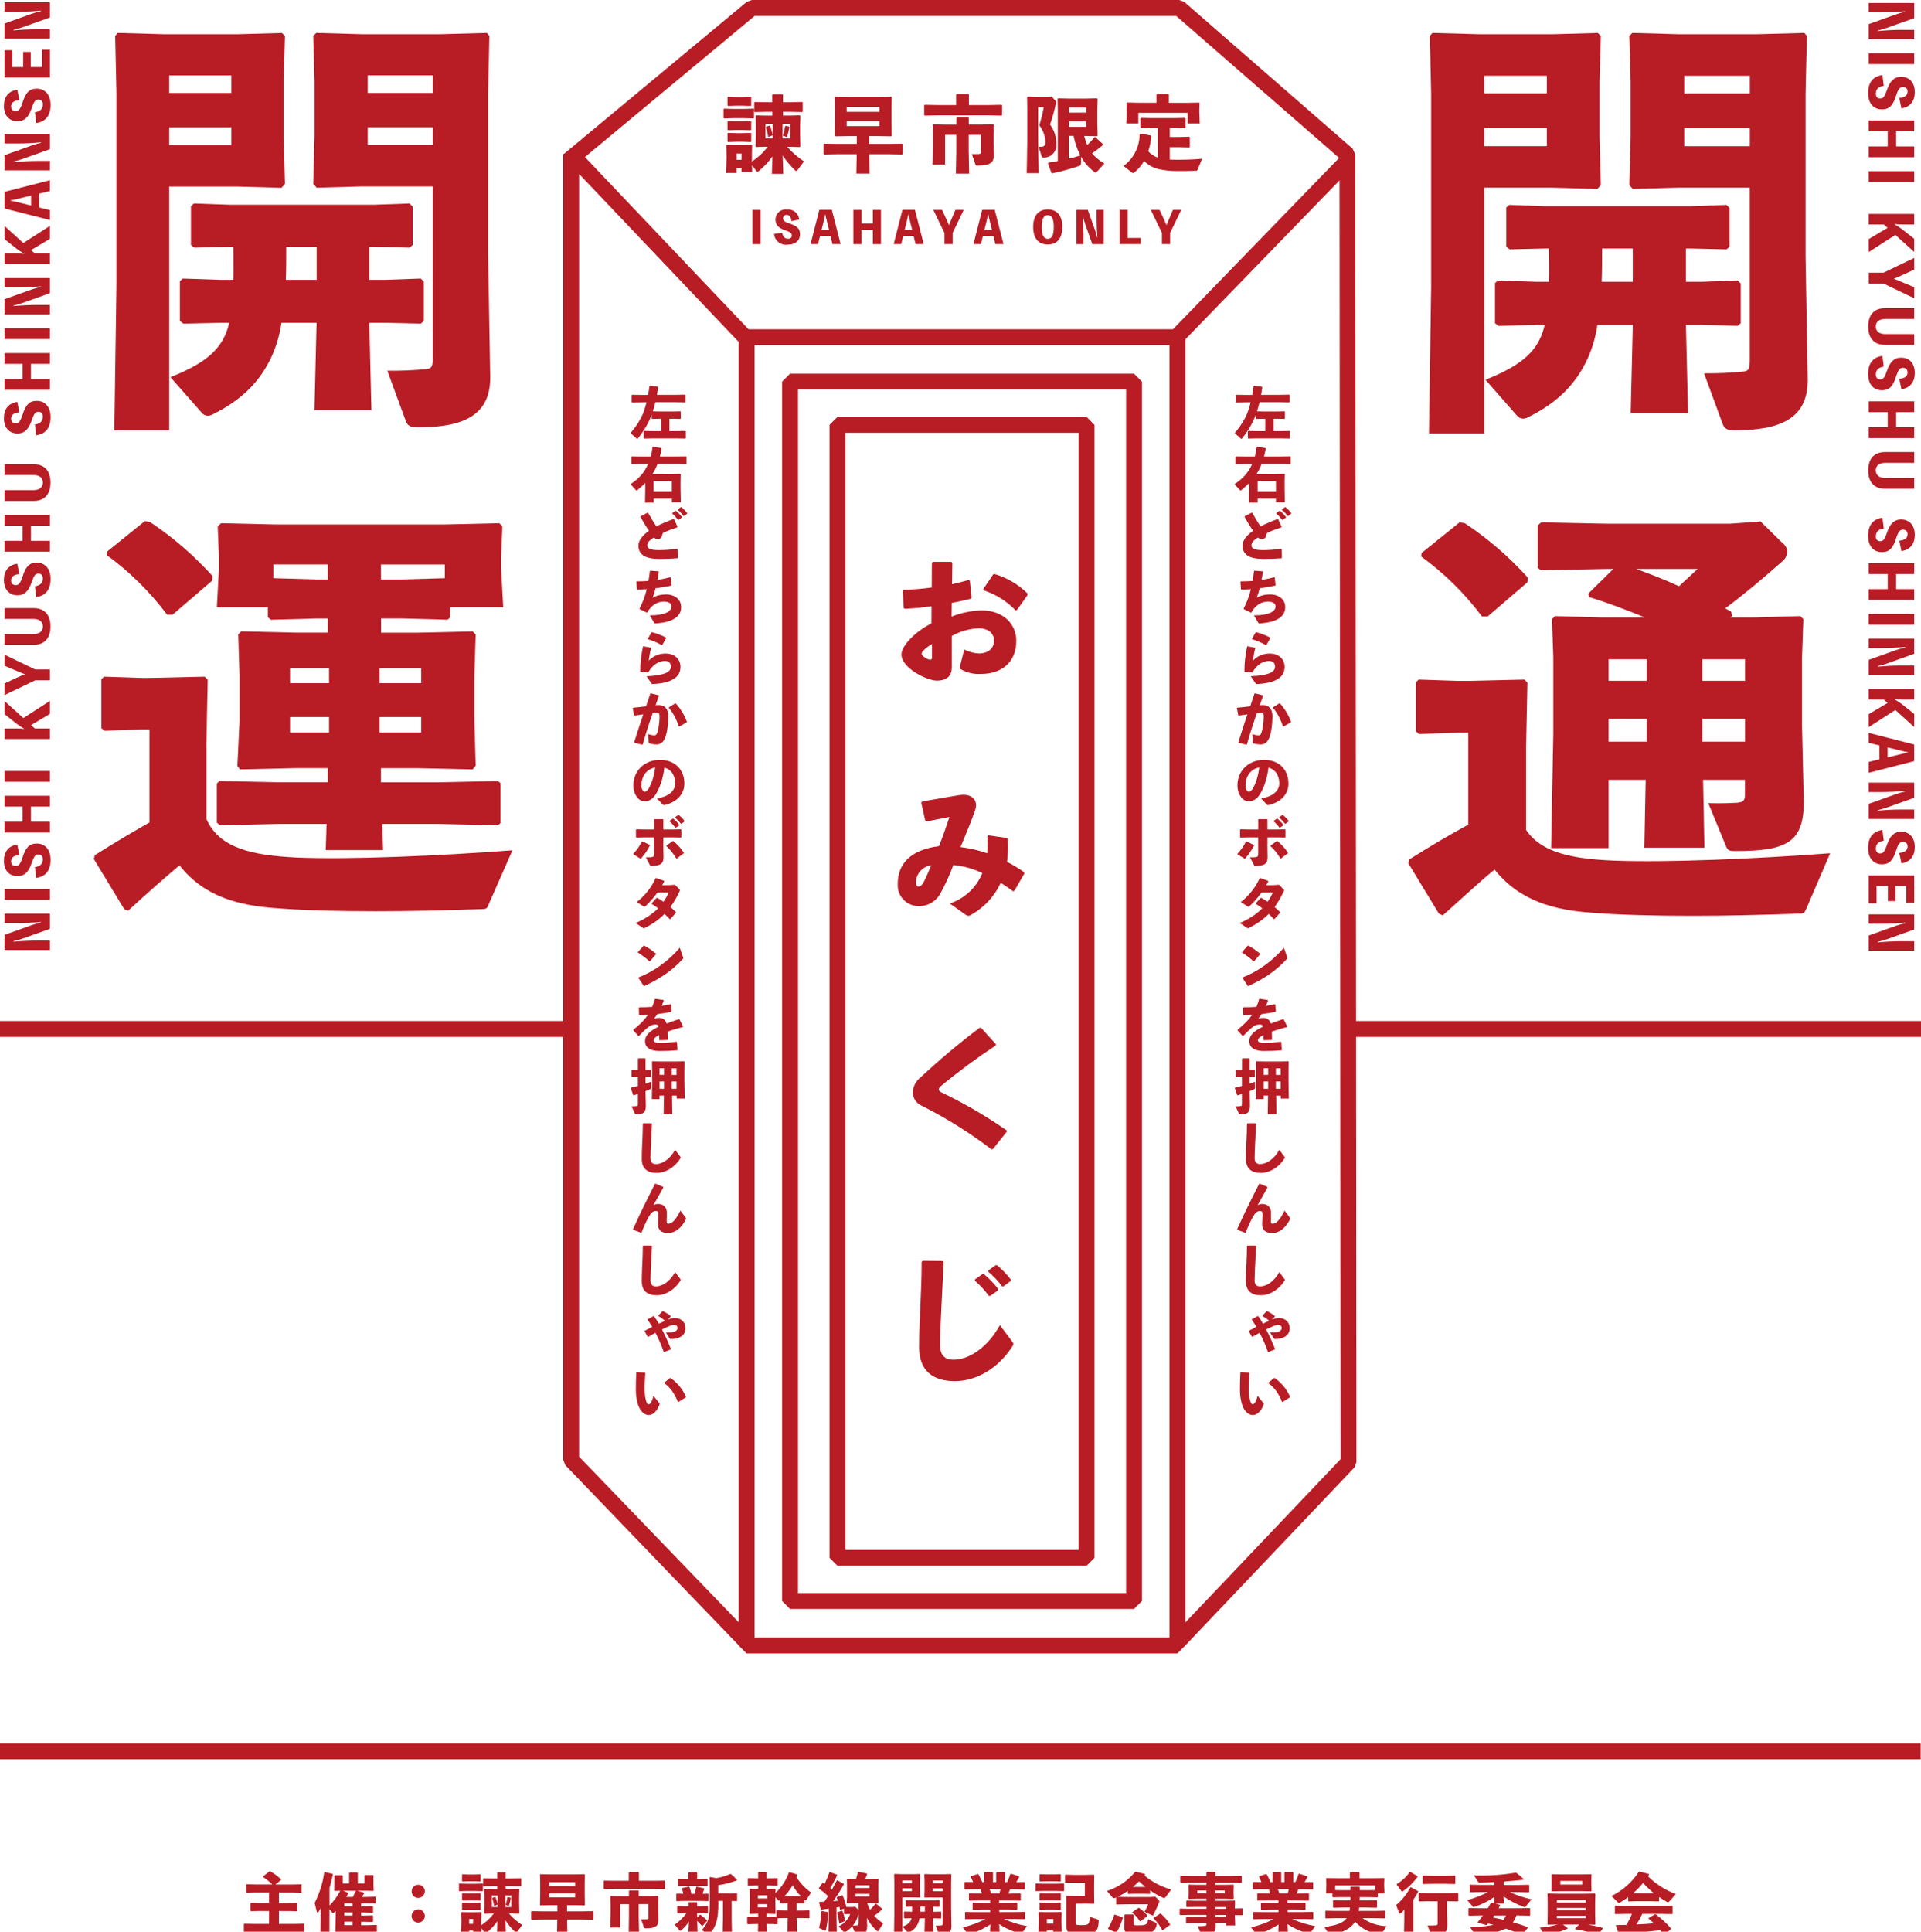 <?xml version="1.0" encoding="UTF-8"?><svg id="a" xmlns="http://www.w3.org/2000/svg" viewBox="0 0 362.8 364.77"><defs><style>.at{fill:#b81c25;}</style></defs><g><path id="b" class="at" d="M51.44,355.87c-.53-.53-1.12-1.01-1.76-1.42v-.11s1.23-.96,1.23-.96h.12c.75,.41,1.44,.92,2.05,1.51v.11l-1.05,.87h3.19l1.66-.04,.07,.06v1.48l-.07,.06-1.66-.04h-2.54v1.98h1.74l1.63-.04,.08,.06v1.47l-.08,.06-1.63-.04h-1.74v2.43h2.95l1.78-.03,.08,.06v1.49l-.08,.07-1.78-.04h-7.76l-1.73,.04-.08-.08v-1.47l.07-.07,1.75,.03h2.94v-2.44h-1.78l-1.62,.04-.09-.07v-1.45l.08-.07,1.63,.04h1.78v-1.98h-2.6l-1.61,.04-.09-.07v-1.46l.08-.07,1.62,.04h3.23Z"/><path id="c" class="at" d="M62.21,359.86c.82-.83,1.52-1.78,2.06-2.81l-1.06,.03-.09-.09,.04-1.14v-1.61l.12-.12h1.31l.16,.11v1.46h1.19v-2.01l.1-.09h1.45l.09,.09v2.01h1.27v-1.51l.09-.1h1.5l.1,.08v1.64l.04,1.19-.09,.09-1.35-.04h-1.73l1.29,.35,.09,.15c-.16,.26-.31,.47-.45,.68h.95l1.56-.05,.1,.07v1.14l-.1,.07-1.56-.02h-1.09v.57h.68l1.49-.04,.09,.07v1.09l-.09,.08-1.49-.04h-.68v.59h.68l1.49-.04,.09,.09v1.07l-.09,.07-1.49-.03h-.68v.65h1.29l1.61-.05,.08,.07v1.19l-.08,.07-1.61-.04h-4.46v.58h-1.71l.08-3.3v-1.22l-.31,.31c-.05,.05-.11,.09-.18,.1-.07,0-.13-.05-.21-.15l-.48-.56v4.81h-1.71l.07-3.82v-1.27c-.11,.27-.26,.54-.43,.78-.07,.09-.13,.13-.18,.13s-.1-.05-.12-.14l-.42-1.69c.92-1.82,1.53-3.77,1.81-5.78l.11-.06,1.47,.34,.06,.11c-.21,.95-.42,1.79-.65,2.56v3.35Zm2.54-2.82l1.01,.4,.02,.14c-.11,.21-.25,.43-.38,.64h1.24c.18-.35,.36-.69,.56-1.12l.06-.05h-2.51Zm.27,2.96h1.57v-.57h-1.57v.57Zm0,1.74h1.57v-.59h-1.57v.59Zm0,1.81h1.57v-.66h-1.57v.66Z"/><path id="d" class="at" d="M80.24,357.15c-.02,.69-.57,1.24-1.25,1.26-.69,0-1.25-.56-1.24-1.25,0-.69,.56-1.25,1.25-1.24,.68,0,1.24,.55,1.24,1.24m0,4.65c-.02,.69-.57,1.24-1.25,1.26-.69,0-1.25-.56-1.25-1.25,0-.69,.56-1.25,1.25-1.25,.68,0,1.24,.55,1.25,1.24"/><path id="e" class="at" d="M86.76,357.14l-.08-.07v-1.3l.08-.08,1.43,.04h1.48l1.47-.04,.07,.06v1.32l-.07,.06-1.47-.04h-1.48l-1.42,.04Zm7.16-.98h-.85l-1.76,.04-.07-.09v-1.35l.1-.06,1.73,.04h.85v-1.1l.06-.08h1.47l.06,.08v1.1h.99l1.88-.04,.07,.09v1.32l-.07,.09-1.88-.04h-.99v.56h.99l1.51-.04,.08,.1-.04,1.39v1.35l.04,1.8-.1,.08-1.39-.03h-.47c.73,.83,1.57,1.55,2.5,2.16l-.98,1.33c-.03,.06-.09,.11-.16,.11-.06,0-.12-.04-.16-.09-.71-.67-1.34-1.42-1.86-2.24l.08,2.75h-1.69l.09-2.6c-.58,.83-1.28,1.57-2.07,2.21-.04,.04-.1,.06-.16,.06-.07,0-.13-.03-.18-.09l-.64-.86,.03,1h-1.58v-.54h-.74v.68h-1.55l.07-2.22v-.62l-.04-1.24,.08-.08,1.42,.03h.72l1.53-.03,.09,.08-.04,1.24v1.16c.44-.3,.85-.63,1.24-.98,.41-.37,.79-.78,1.12-1.22h-.2l-1.52,.03-.09-.08,.04-1.73v-1.49l-.04-1.35,.09-.07,1.57,.04h.82v-.55Zm-6.57-.86l-.09-.08v-1.21l.08-.07,1.28,.04h.8l1.28-.04,.08,.06v1.24l-.08,.06-1.28-.04h-.8l-1.27,.04Zm0,3.6l-.09-.08v-1.21l.08-.08,1.28,.04h.8l1.28-.04,.08,.07v1.24l-.08,.07-1.28-.04h-.8l-1.27,.04Zm0,1.75l-.09-.07v-1.22l.08-.07,1.28,.04h.8l1.28-.04,.08,.06v1.24l-.08,.06-1.28-.03h-.8l-1.27,.03Zm2,1.72h-.74v.93h.74v-.93Zm4.64-4.43h-1.09v2.19h1.09v-2.19Zm-.6,1.96l-.07-.04c-.08-.47-.2-.93-.35-1.38l.04-.08,.48-.19,.09,.03c.18,.44,.32,.89,.41,1.36l-.04,.08-.56,.22Zm3.19-1.96h-1.12v2.19h1.12v-2.19Zm-.1,.5c-.07,.47-.19,.92-.34,1.37,0,.05-.05,.09-.1,.09,0,0,0,0,0,0-.05,0-.09-.01-.14-.04l-.4-.15c.15-.47,.26-.95,.34-1.44l.09-.02,.52,.12,.04,.07Z"/><path id="f" class="at" d="M110.36,353.92l.1,.1-.04,1.51v2.29l.04,1.91-.11,.09-1.69-.04h-1.57v1.16h2.92l1.99-.03,.08,.08v1.44l-.08,.09-1.99-.04h-2.9l.05,2.87h-1.96l.05-2.87h-2.86l-1.98,.04-.09-.1v-1.44l.1-.07,1.97,.03h2.88v-1.16h-1.34l-1.85,.04-.09-.09,.04-1.86v-2.4l-.04-1.47,.09-.08,1.91,.04h4.55l1.83-.04Zm-6.61,2.25h4.87v-.73h-4.87v.73Zm0,2.13h4.87v-.74h-4.87v.74Z"/><path id="g" class="at" d="M118.76,353.62l.09-.1h1.73l.09,.09v1.55h2.98l1.87-.03,.08,.08v1.44l-.08,.09-1.87-.04h-7.69l-1.86,.04-.09-.1v-1.44l.1-.07,1.84,.03h2.8v-1.54Zm1.88,8.69l.07,3.04h-1.98l.06-3.04v-2.72h-1.67v4.41h-1.87l.06-2.67v-1.79l-.03-1.41,.08-.09,1.99,.04h1.44v-.99l.09-.09h1.69l.07,.1v.97h1.65l1.99-.04,.08,.09-.03,1.57v.98l.04,1.89c0,1.12-.51,1.59-2.44,1.59-.21,0-.26-.02-.31-.17l-.53-1.53c.36,.01,.73,0,1.05-.01,.26-.01,.32-.08,.32-.34v-2.52h-1.83v2.72Z"/><path id="h" class="at" d="M131.67,362.07l.47-.46,.12-.03c.46,.31,.88,.66,1.27,1.05v.12s-.85,.94-.85,.94h-.13c-.27-.34-.57-.65-.88-.95l.08,2.57h-1.76l.13-2.41c-.41,.59-.89,1.13-1.44,1.61-.05,.05-.12,.09-.2,.1-.07,0-.11-.04-.19-.12l-.84-1.03c.84-.61,1.58-1.33,2.2-2.16h-.26l-1.39,.04-.09-.07v-1.27l.08-.07,1.4,.04h.67v-.69l.06-.06h1.47l.07,.06v.69h.53l1.44-.04,.08,.06v1.29l-.08,.06-1.44-.04h-.53v.77Zm2.04-4.48l.08,.09v1.25l-.08,.08-1.43-.04h-3.08l-1.39,.04-.08-.08v-1.25l.08-.09,1.25,.04c-.08-.35-.17-.71-.26-.99l.08-.11,1.24-.26,.11,.1c.15,.41,.26,.83,.35,1.26h.6c.13-.43,.22-.86,.31-1.29l.11-.06,1.31,.3,.09,.1c-.1,.3-.2,.64-.31,.95l1.02-.03Zm-1.73-2.75l1.56-.04,.09,.07v1.21l-.09,.09-1.56-.04h-2.35l-1.51,.04-.08-.09v-1.2l.08-.09,1.51,.04h.39v-1.19l.09-.09h1.49l.07,.1v1.18h.3Zm3.69,4.47c0,3.14-.43,4.51-1.62,5.9-.08,.07-.12,.12-.18,.12-.06,0-.13-.03-.18-.07l-1.14-.79c1.2-1.35,1.5-2.41,1.5-4.8v-3.08l-.04-2.05,.08-.09,1.2,.21c.91-.15,1.8-.41,2.64-.78h.11c.41,.33,.79,.7,1.12,1.1v.12c-1.14,.42-2.31,.72-3.51,.9v1.57h2.22l1.28-.03,.07,.08v1.3l-.07,.08-.97-.02v3.37l.07,2.97h-1.77l.06-2.97v-3.39h-.89v.33Z"/><path id="i" class="at" d="M150.47,360.8h.98l1.35-.04,.08,.07v1.35l-.08,.06-1.35-.03h-.98v.15l.06,3h-1.82l.06-3v-.15h-.7l-1.19,.03v1.04l-.09,.09-1.54-.04h-.46l.04,2.02h-1.69l.04-2.02h-.5l-1.47,.04-.1-.09v-1.28l.09-.08,1.48,.04h.51v-.57h-.05l-1.51,.04-.07-.09,.06-1.33v-2.04l-.03-1.21,.08-.09,1.41,.05h.11v-.66h-.45l-1.41,.04-.1-.08v-1.27l.08-.08,1.42,.04h.45v-1.1l.09-.1h1.44l.07,.11v1.09h.59l1.42-.04,.09,.09v1.26l-.09,.08-1.42-.04h-.6v.66h.21l1.41-.05,.09,.09-.03,.72c1.15-1.07,2.03-2.41,2.55-3.9l.11-.04,1.43,.43,.03,.11c-.05,.14-.1,.26-.15,.4,.72,1.14,1.66,2.12,2.76,2.9l-.78,1.22c-.1,.16-.16,.23-.25,.23-.08-.01-.14-.05-.2-.11v.67l-.08,.06-1.1-.04h-.32v1.37Zm-5.57-2.89h-1.76v.59h1.76v-.59Zm-1.77,2.29h1.76v-.62h-1.76v.62Zm5.33-.78l-1.09,.04-.08-.07v-.52s-.09,.05-.15,.06c-.07,0-.11-.03-.18-.11l-.51-.55v1.74l.04,1.32-.09,.1-1.49-.04h-.13v.57h.47l1.4-.04v-1.09l.07-.08,1.35,.04h.7v-1.37h-.31Zm0-1.35h2.79c-.61-.62-1.13-1.31-1.53-2.08-.43,.75-.95,1.45-1.56,2.07h.3Z"/><path id="j" class="at" d="M163.76,363.81c0,1.2-.47,1.52-1.86,1.52-.21,0-.26-.02-.32-.15l-.63-1.41c-.36,.41-.78,.76-1.25,1.05-.06,.04-.13,.07-.21,.08-.07,0-.14-.04-.18-.1l-.91-1.04c1-.45,1.78-1.28,2.17-2.31h-.14l-.96,.02-.08-.1v-.95l-.65,.26-.1-.06c-.03-.17-.06-.35-.1-.52-.19,.02-.38,.07-.56,.1v2.11l.06,3.05h-1.57l.06-3.05v-1.89c-.45,.07-.92,.14-1.42,.2l-.11-.06-.29-1.32,.09-.09c.3,0,.59-.01,.88-.02,.25-.34,.48-.71,.7-1.06-.52-.53-1.1-1-1.72-1.41v-.1l.67-1h.1c.1,.07,.2,.12,.3,.2,.35-.71,.66-1.44,.92-2.19l.11-.05,1.31,.49,.04,.11c-.48,1.01-.89,1.73-1.31,2.44,.11,.09,.21,.19,.31,.29,.31-.55,.6-1.1,.91-1.72l.11-.05,1.2,.64,.03,.11c-.59,1.12-1.27,2.18-2.02,3.19,.3-.03,.59-.05,.89-.09-.06-.2-.13-.4-.21-.59l.08-.1,.93-.35,.1,.03c.31,.7,.54,1.43,.69,2.18l.62,.02h.47l.61-.04,.62,.58v-1.29h-.65l-1.49,.04-.09-.1,.06-1.12v-2.29l-.03-1.01,.08-.09,1.4,.04h.23c.15-.42,.27-.86,.36-1.29l.1-.08,1.61,.32,.05,.11c-.11,.32-.25,.64-.4,.94h1.07l1.4-.04,.08,.09-.04,1.01v2.32l.04,1.07-.1,.11-1.47-.04h-.59c.15,.44,.34,.87,.56,1.28,.37-.35,.72-.74,1.03-1.15h.11s1.14,.96,1.14,.96v.13c-.47,.44-.97,.84-1.5,1.2,.5,.55,1.07,1.03,1.69,1.44l-.88,1.41c-.02,.05-.08,.08-.13,.08-.05,0-.09-.02-.12-.05-.81-.69-1.47-1.55-1.94-2.51l.06,1.62Zm-7.42-2.72l.07,.09c-.04,1.09-.18,2.17-.41,3.24-.04,.14-.07,.18-.15,.18-.05,0-.09-.01-.13-.04l-1.03-.47c.26-1.03,.4-2.09,.42-3.16l.08-.06,1.15,.21Zm2.66-.27l.1,.05c.23,.58,.4,1.18,.52,1.8l-.05,.11-1,.41-.09-.07c-.07-.65-.21-1.29-.39-1.91l.07-.09,.85-.31Zm3.14,.67c-.21,.78-.57,1.51-1.07,2.15,.25,0,.5,0,.74-.04,.26-.02,.34-.1,.34-.4v-1.71Zm-.57-4.96h2.63v-.5h-2.63v.5Zm2.63,1.1h-2.63v.53h2.63v-.53Z"/><path id="k" class="at" d="M172.37,353.92l1.31-.04,.09,.09-.04,1.31v1.57l.04,1.38-.1,.11-1.31-.04h-1.93v7.03h-1.58l.06-4.2v-5.52l-.04-1.65,.08-.09,1.32,.04h2.1Zm-.15,1.18h-1.79v.51h1.79v-.51Zm-1.79,2.02h1.79v-.52h-1.79v.52Zm1.48,5.12l-1.08,.03-.1-.08v-1.15l.09-.07,1.09,.04h.37c.01-.32,0-.63,0-.95h-.11l-1.01,.03-.1-.08v-1.12l.08-.07,1.03,.04h4.16l1.03-.04,.09,.09v1.11l-.09,.08-1.03-.03h-.13v.95h.46l1.02-.04,.08,.09v1.14l-.08,.08-1.02-.03h-.46l.06,2.52h-1.65l.07-2.52h-1.01c-.05,.34-.15,.66-.29,.97-.34,.75-.95,1.34-1.7,1.67-.04,.02-.09,.04-.14,.04-.07,0-.14-.04-.18-.1l-.89-1.02c.62-.17,1.16-.56,1.52-1.1,.08-.15,.14-.31,.17-.47h-.25Zm1.89-2.19c0,.32,0,.63-.01,.95h.89v-.95h-.88Zm2.19-1.74l-1.31,.04-.1-.11,.04-1.38v-1.57l-.04-1.31,.09-.09,1.31,.04h2.29l1.32-.04,.08,.09-.04,1.65v4.67l.06,3.53c0,1.1-.79,1.44-2.09,1.44-.25,0-.3-.07-.34-.18l-.54-1.45c.38,0,.76-.01,1.14-.05,.15-.03,.17-.08,.17-.37v-4.89h-2.04Zm2.04-3.2h-1.88v.51h1.88v-.51Zm-1.88,2.02h1.88v-.52h-1.88v.52Z"/><path id="l" class="at" d="M188.73,359.34h1.25l2.05-.04,.09,.09v1.15l-.09,.09-2.05-.04h-1.25v.5h2.72l2.05-.04,.09,.09v1.19l-.09,.09-2.05-.04h-1.84c1.38,.64,2.84,1.09,4.34,1.35l-.94,1.32c-.03,.06-.09,.09-.15,.09-.05,0-.11,0-.16-.02-1.42-.36-2.77-.96-3.99-1.77l.09,2.02h-1.84l.08-1.95c-1.21,.78-2.53,1.4-3.91,1.83-.05,.02-.1,.03-.16,.04-.08,0-.15-.04-.19-.11l-.94-1.21c1.49-.34,2.92-.87,4.27-1.58h-1.78l-1.99,.04-.08-.09v-1.19l.08-.09,1.99,.04h2.67v-.5h-1.17l-2.05,.04-.09-.09v-1.15l.09-.09,2.05,.04h1.17v-.48h-1.87l-2.05,.04-.08-.09v-1.19l.08-.09,2.05,.04h.3c-.06-.28-.14-.56-.24-.83h-.95l-1.99,.04-.09-.09v-1.21l.09-.09,1.54,.02c-.13-.34-.29-.68-.47-1.01l.06-.1,1.3-.43,.1,.04c.27,.49,.52,.99,.73,1.51h.39v-1.81l.09-.1h1.45l.1,.09v1.82h.6v-1.81l.09-.1h1.49l.1,.09v1.82h.37c.26-.5,.46-1.02,.62-1.56l.12-.05,1.52,.5,.04,.13c-.14,.27-.34,.63-.55,.98l1.53-.02,.09,.09v1.21l-.09,.09-1.99-.04h-.72c-.08,.29-.21,.56-.32,.83h.2l2.05-.04,.09,.09v1.19l-.09,.09-2.05-.04h-1.94v.49Zm-1.84-2.6c.11,.28,.2,.54,.29,.83h1.58c.07-.27,.14-.54,.2-.83h-2.07Z"/><path id="m" class="at" d="M195.66,357.13l-.09-.08v-1.3l.08-.07,1.43,.04h2.35l1.47-.04,.07,.06v1.32l-.07,.06-1.47-.04h-2.35l-1.42,.04Zm2.05,7.42v.64h-1.58l.06-2.22v-.58l-.04-1.24,.07-.08,1.42,.03h1.26l1.53-.03,.08,.08-.03,1.24v.66l.06,2.04h-1.63v-.53h-1.22Zm-1.29-9.26l-.09-.08v-1.21l.08-.08,1.28,.04h1.3l1.28-.04,.08,.07v1.24l-.08,.07-1.28-.04h-1.3l-1.27,.04Zm0,3.6l-.09-.07v-1.21l.08-.08,1.28,.04h1.3l1.28-.04,.08,.06v1.24l-.08,.06-1.28-.04h-1.3l-1.27,.04Zm0,1.75l-.09-.07v-1.21l.08-.08,1.28,.04h1.3l1.28-.04,.08,.07v1.24l-.08,.06-1.29-.05h-1.3l-1.27,.05Zm2.51,1.74h-1.21v.88h1.22v-.88Zm4.22-2.88v3.54c0,.48,.09,.51,1.17,.51,1.27,0,1.44-.14,1.5-1.57l1.57,.52c.12,.04,.12,.09,.12,.21-.05,1.11-.22,1.64-.56,1.95-.36,.34-.72,.53-2.78,.53-2.42,0-2.76-.21-2.76-1.58v-2.24s0-1.88,0-1.88l-.02-1.43,.07-.09,1.35,.04h2.08v-2.47h-2.2l-1.44,.02-.09-.1v-1.37l.1-.08,1.5,.04h2.22l1.59-.04,.1,.1-.03,1.52v2.01l.03,1.79-.11,.09-1.46-.04-1.97,.02Z"/><path id="n" class="at" d="M216.29,354.01c-.05,.05-.09,.11-.14,.16,1.47,1.23,3.2,2.14,5.05,2.65l-1.02,1.36c-.11,.16-.2,.26-.32,.26-.06,0-.12-.02-.17-.05-.87-.39-1.7-.86-2.48-1.41v.6l-.07,.07-1.26-.04h-1.57l-1.25,.04-.08-.08v-.49c-.6,.43-1.24,.8-1.91,1.11l1.7,.04h4.56l.86-.06,.63,.62c.08,.06,.13,.15,.13,.25,0,.08-.03,.17-.06,.25-.34,.85-.72,1.67-1.15,2.47l-1.59-.73c.27-.45,.51-.93,.69-1.42h-4.09l-1.86,.04-.09-.08v-1.26c-.06,.02-.14,.06-.2,.09-.08,.04-.16,.06-.25,.06-.08,0-.15-.04-.2-.1l-1.09-1.27c2.08-.66,3.93-1.91,5.31-3.6l.14-.03,1.73,.42,.04,.14Zm-4.29,8.04l.05,.13c-.28,.95-.66,1.86-1.15,2.72l-.13,.04-1.48-.67-.02-.12c.48-.8,.87-1.65,1.16-2.54l.11-.06,1.46,.5Zm2.13,1.22c0,.3,.01,.32,.72,.32,1.06,0,1.37-.04,1.62-.24,.22-.19,.27-.31,.34-.92l1.52,.67c.13,.06,.16,.1,.13,.25-.02,.48-.23,.93-.58,1.25-.42,.37-.9,.53-3.21,.53-1.98,0-2.34-.21-2.34-1.11l.02-1.02v-1.37l.09-.1h1.59l.1,.11v1.62Zm.86-2.98h.13c.6,.4,1.13,.89,1.58,1.45l-.04,.13-1.26,.95-.13-.04c-.39-.6-.87-1.14-1.42-1.59l.03-.12,1.11-.77Zm1.33-3.96c-.42-.34-.81-.69-1.2-1.05-.38,.36-.76,.72-1.16,1.05h.34s1.57,0,1.57,0h.45Zm2.78,5.05h.13c.68,.59,1.28,1.27,1.76,2.02l-.03,.12-1.35,.98-.12-.03c-.42-.81-.97-1.55-1.61-2.2l.03-.12,1.19-.77Z"/><path id="o" class="at" d="M229.62,363.48c0,1.41-.41,1.87-2.47,1.87-.25,0-.27-.02-.32-.15l-.62-1.45c.58,0,1.11-.02,1.32-.05,.26-.03,.34-.1,.34-.4v-.14h-2.1l-1.67,.03-.1-.1v-1.05l.1-.08,1.67,.04h2.1v-.38h-3.34l-1.63,.03-.1-.1v-1.05l.1-.08,1.63,.04h3.34v-.35h-2.09l-1.63,.02-.1-.1v-1.05l.1-.08,1.63,.04h2.09v-.39h-1.72l-1.62,.04-.08-.1,.06-1.05v-.46l-.04-1,.09-.09,1.58,.04h1.72v-.42h-3.09l-1.75,.02-.1-.1v-1.14l.1-.07,1.75,.03h3.09v-.67l.11-.1h1.48l.11,.1v.67h2.97l1.89-.03,.09,.08v1.14l-.09,.09-1.89-.02h-2.98v.42h1.77l1.61-.04,.08,.09-.03,1v.46l.03,1.04-.08,.11-1.61-.04h-1.77v.39h1.78l1.84-.04,.09,.08-.04,1.28v.14l1.39-.03,.08,.09v1.12l-.08,.08h-1.39s.06,1.95,.06,1.95h-1.73v-.48h-1.97l.02,.32Zm-3.49-5.97h1.73v-.51h-1.73v.51Zm3.44,0h1.75v-.51h-1.75v.51Zm2,2.62h-2v.35h2v-.35Zm0,1.88v-.38h-1.99v.38h1.99Z"/><path id="p" class="at" d="M243.18,359.34h1.25l2.05-.04,.09,.09v1.15l-.09,.09-2.05-.04h-1.25v.5h2.71l2.05-.04,.09,.09v1.19l-.09,.09-2.05-.04h-1.84c1.38,.64,2.84,1.09,4.34,1.35l-.94,1.32c-.03,.06-.09,.09-.15,.09-.05,0-.11,0-.16-.02-1.42-.36-2.77-.96-3.99-1.77l.09,2.02h-1.84l.08-1.95c-1.21,.78-2.53,1.4-3.91,1.83-.05,.02-.1,.03-.16,.04-.08,0-.15-.04-.19-.11l-.94-1.21c1.49-.34,2.92-.87,4.27-1.58h-1.78l-1.99,.04-.08-.09v-1.19l.08-.09,1.99,.04h2.68v-.5h-1.17l-2.05,.04-.09-.09v-1.15l.09-.09,2.05,.04h1.17v-.48h-1.87l-2.05,.04-.08-.09v-1.19l.08-.09,2.05,.04h.3c-.06-.28-.14-.56-.24-.83h-.96l-1.99,.04-.09-.09v-1.21l.09-.09,1.54,.02c-.13-.34-.29-.68-.47-1.01l.06-.1,1.3-.43,.1,.04c.27,.49,.52,.99,.73,1.51h.39v-1.81l.09-.1h1.45l.1,.09v1.82h.6v-1.81l.09-.1h1.49l.1,.09v1.82h.37c.26-.5,.46-1.02,.62-1.56l.12-.05,1.52,.5,.04,.13c-.14,.27-.34,.63-.55,.98l1.53-.02,.09,.09v1.21l-.09,.09-1.99-.04h-.72c-.08,.29-.21,.56-.32,.83h.2l2.05-.04,.09,.09v1.19l-.09,.09-2.05-.04h-1.94v.49Zm-1.84-2.6c.11,.28,.2,.54,.29,.83h1.58c.07-.27,.14-.54,.2-.83h-2.07Z"/><path id="q" class="at" d="M253.48,358.24l-1.73,.04-.09-.08v-.64h-1.22l.06-1.56v-.22l-.04-1.04,.09-.09,2.05,.04h2.34v-1.09l.08-.08h1.66l.09,.08v1.09h2.55l2.04-.04,.1,.09-.04,.93v.34l.06,1.56h-1.27v.64l-.09,.08-1.74-.04h-1.58c0,.21-.01,.41-.01,.62h1.26l1.93-.04,.09,.09v1.25l-.09,.09-1.93-.04h-1.35c-.02,.21-.05,.43-.09,.64h3.01l1.93-.04,.09,.09v1.27l-.09,.09-1.93-.04h-2.29c1.33,.93,2.9,1.46,4.52,1.51l-.9,1.39c-.07,.13-.22,.18-.36,.13-1.79-.19-3.44-1.03-4.65-2.36-.79,1.25-2.3,2.09-4.61,2.42-.18,.02-.26,.02-.35-.11l-.87-1.32c2.19-.27,3.54-.71,4.23-1.66h-2.02l-1.93,.04-.08-.09v-1.27l.08-.09,1.93,.04h2.55c.04-.21,.07-.43,.1-.64h-1.19l-1.93,.04-.09-.09v-1.25l.09-.09,1.93,.04h1.27c0-.21,.01-.4,.01-.62h-1.58Zm4.9-1.3l1.32-.02v-.87h-7.53v.87l1.31,.02h1.57v-.56l.08-.09h1.6l.08,.09v.56h1.56Z"/><path id="r" class="at" d="M266.91,365.36h-1.75l.06-3.19v-1.58c-.19,.27-.41,.51-.65,.73-.05,.04-.1,.06-.16,.07-.07,0-.12-.05-.16-.13l-.58-1.51c1.11-.93,2.03-2.07,2.7-3.35h.12s1.32,.71,1.32,.71l.04,.11c-.28,.53-.59,1.04-.93,1.53v6.62Zm-.54-11.86l1.32,.78,.04,.11c-.75,1.07-1.69,2-2.76,2.74-.04,.04-.09,.07-.15,.08-.06,0-.1-.05-.17-.14l-.92-1.25c1-.58,1.86-1.37,2.52-2.31h.12Zm3.5,5.53l-1.84,.04-.09-.08v-1.44l.09-.09,1.84,.04h3.61l1.84-.04,.09,.09v1.44l-.09,.08-1.84-.04h-.19v1.77l.05,2.7c0,1.46-.51,1.87-2.74,1.87-.25,0-.27-.03-.32-.15l-.69-1.59c.58,0,1.38-.02,1.59-.05,.26-.02,.34-.1,.34-.39v-4.14h-1.65Zm-1.09-3.25l-.09-.08v-1.44l.09-.08,1.84,.03h2.3l1.84-.03,.09,.08v1.44l-.09,.08-1.84-.04h-2.3l-1.84,.04Z"/><path id="s" class="at" d="M282.27,358.19c-1.17,.82-2.45,1.46-3.8,1.91-.05,.02-.1,.04-.16,.04-.07,0-.13-.04-.16-.1l-1.04-1.23c1.36-.35,2.68-.86,3.92-1.51h-1.3l-2.05,.04-.09-.08v-1.29l.11-.06,2.02,.04h2.51v-.53c-1.01,.05-1.96,.09-2.76,.09-.16,0-.25-.04-.28-.1l-.79-1.26c2.62,.09,5.24-.08,7.82-.51h.12c.5,.36,.97,.76,1.4,1.19l-.04,.13c-1.05,.12-2.36,.26-3.7,.36v.64h2.67l2.05-.04,.09,.09v1.26l-.09,.08-2.05-.04h-1.53c1.32,.59,2.69,1.05,4.1,1.37l-1.12,1.37c-.03,.07-.1,.11-.17,.1-.05,0-.1-.01-.15-.04-1.36-.5-2.65-1.17-3.85-1.99l.09,1.36h-1.6l.85,.25,.05,.09c-.1,.18-.21,.37-.31,.54h3.82l2.05-.04,.09,.09v1.27l-.09,.09-2.05-.04h-.47c-.08,.21-.15,.42-.24,.62-.11,.23-.25,.46-.41,.66,.99,.28,1.91,.58,2.8,.9l.03,.12-1.06,1.25-.15,.04c-1-.41-1.97-.79-2.98-1.12-1.73,.81-3.64,1.18-5.55,1.07-.16,.02-.32-.07-.39-.21l-.81-1.16c1.49,.03,2.98-.11,4.45-.4-.34-.1-.69-.19-1.04-.27-.06,.09-.13,.18-.21,.26l-.12,.05-1.56-.43-.05-.13c.34-.42,.67-.83,.97-1.25h-.57l-2.05,.04-.09-.09v-1.29l.11-.07,2.02,.04h1.51c.21-.34,.4-.66,.6-1.02l.11-.07,.46,.14,.07-1.2Zm-.1,3.54c-.08,.11-.16,.22-.24,.35,.67,.14,1.33,.29,1.99,.45,.22-.23,.39-.5,.51-.79h-2.26Z"/><path id="t" class="at" d="M299.9,363.45c.94,.16,1.87,.36,2.8,.62l.02,.13-.91,1.15-.15,.04c-1.34-.5-2.73-.86-4.15-1.08l-.03-.1,.76-.77h-3.06l.87,.64v.13c-1.32,.6-2.74,.97-4.19,1.1-.21,.02-.24,0-.3-.1l-.73-1.2c1.14-.07,2.27-.26,3.37-.58l-1.85,.04-.09-.09,.04-2.05v-2.08l-.04-1.59,.09-.09,1.84,.04h5.18l1.84-.04,.09,.09-.04,1.59v2.08l.04,2.05-.09,.09-1.32-.02Zm-6.82-6.28l-.08-.09,.03-1.26v-.77l-.03-1.04,.08-.09,1.84,.04h3.73l1.84-.04,.09,.09-.04,1.03v.71l.04,1.32-.09,.09-1.84-.04h-3.73l-1.84,.04Zm6.42,1.63h-5.47v.48h5.47v-.48Zm0,1.49h-5.47v.47h5.47v-.47Zm-5.47,1.95h5.47v-.47h-5.47v.47Zm4.81-7.05h-4.15v.69h4.15v-.69Z"/><path id="u" class="at" d="M313.33,359.01l-.08,.06-1.39-.04h-2.9l-1.37,.04-.09-.07v-.74c-.45,.34-.93,.64-1.43,.95-.09,.06-.19,.1-.3,.11-.08,0-.15-.03-.2-.08l-1.21-1.2c2.1-1.03,3.88-2.61,5.15-4.57l.14-.04,1.76,.45,.04,.12c-.07,.11-.15,.21-.21,.32,1.49,1.48,3.29,2.62,5.26,3.35l-1.16,1.32c-.14,.16-.25,.22-.34,.22-.08,0-.16-.03-.22-.08-.51-.28-.99-.58-1.44-.89v.76Zm-3.17,2.41c-.32,.69-.69,1.36-1.1,2,1.1-.04,2.2-.12,3.3-.21-.34-.32-.67-.62-1.02-.9l.02-.11,1.22-.71h.11c1.06,.78,2.04,1.69,2.91,2.69v.1s-1.28,1.05-1.28,1.05h-.12c-.21-.3-.42-.58-.64-.83-2.7,.31-4.85,.48-7.76,.67l-.11-.06-.5-1.46,.09-.11c.69-.01,1.31-.03,1.9-.04,.39-.67,.74-1.36,1.04-2.08h-1.15l-1.99,.04-.09-.08v-1.43l.08-.08,2,.04h6.74l2-.04,.07,.07v1.45l-.07,.07-2-.04h-3.63Zm2.2-3.9c-.73-.6-1.42-1.25-2.05-1.95-.56,.71-1.2,1.37-1.89,1.95h.55s2.9,.01,2.9,.01h.5Z"/></g><path id="v" class="at" d="M293.12,6.47l8.65-.24,.57,.57-.25,8.65v10.36l.25,9.14-.65,.73-8.65-.25h-12.72v46.41h-10.44l.41-27.73V17.64l-.25-10.85,.49-.57,8.73,.24h13.87Zm-.98,7.83h-11.83v3.34h11.83v-3.34Zm-11.83,13.3h11.83v-3.43h-11.83v3.43Zm9.79,33.77l-7.1,.16-.65-.49v-7.59l.57-.49,7.18,.25h2.45c.08-2.12,0-4.16,0-6.28h-.73l-6.69,.16-.65-.49v-7.42l.57-.49,6.77,.25h27.49l6.77-.25,.57,.57v7.34l-.57,.49-6.77-.16h-.9v6.28h3.01l6.77-.25,.57,.57v7.5l-.57,.49-6.77-.16h-3.01l.4,16.64h-10.83l.4-16.64h-6.69c-.32,2.22-.95,4.39-1.88,6.44-2.21,4.73-5.63,8.24-11.26,11.01-.28,.15-.59,.23-.9,.25-.49-.01-.94-.26-1.22-.65l-5.87-6.69c5.06-2.04,8.32-4.08,10.03-7.26,.53-.97,.91-2.02,1.14-3.1h-1.63Zm12.48-14.44c0,2.12,0,4.16-.08,6.28h5.87v-6.28h-5.79Zm14.44-11.5l-8.65,.25-.65-.73,.25-9.14V15.44l-.25-8.65,.57-.57,8.65,.24h15.09l8.73-.24,.49,.57-.25,10.85v30.83l.41,23.33c0,7.26-5.22,9.46-13.79,9.46-1.63,0-1.96-.41-2.28-1.22l-3.51-9.55c2.5,.03,5.01-.08,7.5-.33,.98-.16,1.14-.49,1.14-2.45V35.43h-13.46Zm13.46-21.12h-12.4v3.34h12.4v-3.34Zm-12.4,13.3h12.4v-3.43h-12.4v3.43Z"/><path id="w" class="at" d="M341.08,171.71c-.33,.82-.57,.82-1.47,.82-6.77,.25-13.62,.41-19.9,.41-7.18,0-13.79-.16-18.92-.57-7.1-.49-13.7-2.12-18.52-8.16-3.1,2.53-6.28,5.55-9.79,8.65l-.73-.33-5.79-9.54,.25-.73c4.16-2.61,7.34-4.49,11.09-6.53v-17.37h-1.88l-7.42,.25-.57-.49v-9.3l.49-.49,7.5,.25h1.96l10.52-.25,.57,.57-.25,12.24v15.58c2.86,4.32,8.81,5.47,16.48,5.79,10.11,.4,26.92-.33,40.95-1.39l-4.56,10.6Zm-60.12-55.3h-1.06c-3.25-4.33-7.12-8.15-11.5-11.33l.08-.65,7.18-5.79,.98,.16c4.39,2.91,8.39,6.36,11.9,10.27l-.08,.9-7.5,6.44Zm29.61,.16c-3.34-1.38-6.77-2.69-10.44-3.83l-.16-.65,4.73-4.65h-1.39l-12.32,.25-.57-.49v-7.99l.65-.57,12.24,.25h23.49l5.71-.41,4.16,4.08c.52,.39,.85,.98,.9,1.63-.07,.79-.49,1.51-1.14,1.96-3.67,3.26-7.1,6.12-10.6,8.73,.4,.24,.81,.41,1.14,.65l.16,.81-.33,.25h4.4l8.81-.25,.57,.57-.25,7.25v12.89l.33,14.36c0,7.59-3.1,9.3-12.89,9.3-1.31,0-1.47-.16-1.79-.9l-3.35-8.15c2.61,.08,3.83,0,5.55-.08,.9-.16,1.38-.16,1.38-1.63v-2.69h-7.91l.25,12.81h-11.34l.25-12.81h-7.01v12.89h-10.85l.41-21.62v-14.36l-.25-7.26,.57-.57,8.81,.25h8.07Zm-6.77,11.99h7.18v-4.08h-7.18v4.08Zm7.18,7.18h-7.18v4.32h7.18v-4.32Zm-1.96-28.3c2.69,.98,5.47,2.04,8.08,3.26,1.31-1.22,2.37-2.2,3.51-3.26h-11.59Zm12.48,21.12h8.08v-4.08h-8.08v4.08Zm8.07,7.18h-8.07v4.32h8.08v-4.32Z"/><path id="x" class="at" d="M44.67,6.47l8.58-.24,.57,.57-.24,8.58v10.28l.24,9.07-.65,.73-8.58-.24h-12.63v46.06h-10.36l.4-27.52V17.56l-.24-10.77,.48-.57,8.66,.24h13.77Zm-.97,7.77h-11.74v3.32h11.74v-3.32Zm-11.74,13.2h11.74v-3.4h-11.74v3.4Zm9.71,33.51l-7.04,.16-.65-.49v-7.53l.56-.49,7.12,.24h2.43c.08-2.1,0-4.13,0-6.23h-.73l-6.64,.16-.65-.49v-7.37l.57-.49,6.72,.24h27.28l6.72-.24,.57,.57v7.29l-.57,.49-6.72-.16h-.89v6.23h3l6.72-.24,.57,.57v7.45l-.57,.49-6.72-.16h-3l.4,16.51h-10.76l.4-16.51h-6.63c-.32,2.21-.94,4.36-1.86,6.39-2.19,4.69-5.58,8.18-11.17,10.93-.28,.15-.58,.23-.89,.24-.48-.01-.93-.25-1.21-.65l-5.83-6.63c5.02-2.02,8.26-4.05,9.96-7.2,.52-.97,.9-2,1.13-3.08h-1.62Zm12.39-14.34c0,2.1,0,4.13-.08,6.23h5.83v-6.23h-5.74Zm14.33-11.41l-8.58,.24-.65-.73,.24-9.07V15.37l-.24-8.58,.57-.57,8.58,.24h14.97l8.66-.24,.49,.57-.24,10.77v30.6l.4,23.15c0,7.21-5.18,9.39-13.68,9.39-1.62,0-1.94-.4-2.27-1.21l-3.48-9.48c2.49,.03,4.97-.08,7.45-.32,.97-.16,1.13-.48,1.13-2.43V35.21h-13.35Zm13.36-20.97h-12.3v3.32h12.3v-3.32Zm-12.3,13.2h12.3v-3.4h-12.3v3.4Z"/><path id="y" class="at" d="M92.27,170.87c-.32,.81-.57,.81-1.46,.81-6.72,.24-13.52,.4-19.75,.4-7.12,0-13.68-.16-18.78-.57-6.96-.49-13.6-2.02-18.38-8.1-3.07,2.59-6.39,5.5-9.71,8.58l-.73-.32-5.75-9.48,.24-.73c3.88-2.43,6.88-4.21,10.28-6.15v-17.56h-1.46l-7.04,.24-.57-.49v-9.23l.49-.49,7.12,.24h1.46l10.44-.24,.56,.57-.24,12.14v14.16c2.43,5.59,8.74,6.88,17.16,7.29,10.04,.4,26.71-.32,40.64-1.38l-4.53,10.29Zm-59.66-54.8h-1.05c-3.22-4.3-7.07-8.1-11.41-11.26l.08-.65,7.12-5.75,.97,.16c4.35,2.89,8.32,6.32,11.82,10.2l-.08,.89-7.45,6.4Zm39.34,3.4h6.88l10.44-.24,.57,.57-.24,7.69v8.74l.24,8.34-.57,.73-10.44-.24h-6.88v2.67h11.01l11.09-.24,.49,.4v7.53l-.49,.41-11.09-.24h-10.76l.16,4.94h-10.84l.16-4.94h-9.15l-11.01,.24-.56-.49v-7.37l.48-.49,11.09,.24h9.39v-2.67h-5.99l-10.6,.24-.49-.65,.4-8.42v-8.74l-.24-7.69,.57-.57,10.36,.24h5.99v-2.67h-2.18l-8.58,.24-.57-.49v-1.86h-9.63l.4-7.37v-1.95l-.24-5.99,.65-.57,10.28,.24h31.9l10.36-.24,.57,.57-.24,5.91v2.02l.4,7.37h-10.03v1.94l-.49,.41-8.66-.24h-3.89v2.68Zm-10.04-12.88h-10.28v2.59l8.1,.24h2.19v-2.83Zm.24,19.59h-7.37v2.83h7.37v-2.83Zm-7.37,12.14h7.37v-2.91h-7.37v2.91Zm24.77-12.14h-7.85v2.83h7.85v-2.83Zm-7.85,12.14h7.85v-2.91h-7.85v2.91Zm4.13-28.9l8.18-.24v-2.59h-12.06v2.83h3.88Z"/><rect class="at" x="-.18" y="329.22" width="362.92" height="3"/><g><path id="z" class="at" d="M175.97,114.48c-1.68,.24-3.35,.4-5.11,.48l-.19-.16-.16-3.22,.19-.19c1.84-.08,3.6-.21,5.27-.45l.03-4.66,.21-.19h3.46l.19,.16-.05,4.07c1.12-.24,2.1-.51,3.14-.8l.21,.13,.35,3.22-.19,.21c-1.2,.26-2.4,.56-3.57,.77l-.03,2.58c1.78-.7,3.68-1.1,5.59-1.17,4.37,0,6.63,2.74,6.63,5.75,0,4.07-2.77,6.26-6.71,6.26-1.33,.08-2.66-.24-3.81-.91-.14-.11-.2-.31-.13-.48l.82-3.22c.9,.46,1.89,.71,2.9,.74,1.54-.05,2.72-.88,2.72-2.43,0-1.36-1.04-2.32-2.88-2.32-1.79,.07-3.53,.56-5.09,1.44v5.96c0,1.46-.82,2.48-2.85,2.48-1.73,0-6.66-2.32-6.66-4.95,0-1.63,2.66-4.37,5.67-5.86l.02-3.28Zm.05,7.14c-1.17,.69-1.95,1.44-1.95,1.81,0,.51,1.2,1.15,1.63,1.15,.24,0,.32-.13,.32-.51v-2.45Zm9.67-10.36l1.89-2.8,.29-.05c2.33,.69,4.45,1.94,6.18,3.65l.03,.29-2,2.82-.29,.08c-1.66-1.74-3.73-3.04-6.02-3.78l-.08-.21Z"/><path id="aa" class="at" d="M179.38,170.62c2.79-.93,5.04-3.03,6.15-5.75-1.72-.83-3.58-1.34-5.48-1.52-.7,1.92-1.55,3.78-2.56,5.57-.86,1.44-2.45,2.28-4.13,2.18-2.16-.06-3.87-1.86-3.81-4.02,0-.05,0-.1,0-.16,0-3.89,2.53-6.47,7.8-7.14,.83-2.1,1.25-3.36,1.97-5.51-1.2,.24-2.66,.53-4.34,.85l-.24-.19-.74-3.33,.13-.24c2.93-.53,5.33-.93,6.95-1.2,.3-.05,.6-.08,.91-.08,1.49,0,2.35,.83,2.35,2-.02,.33-.08,.65-.19,.96-.72,2.08-1.62,4.18-2.74,6.92,1.71,.21,3.4,.6,5.03,1.17,.09-1.06,.1-2.13,.03-3.2l.16-.19,3.57,.51,.13,.24c.08,1.42,.04,2.85-.13,4.26,1.11,.57,2.18,1.22,3.2,1.94l.05,.29-1.86,3.22-.27,.11c-.82-.64-1.62-1.14-2.32-1.6-1.24,2.66-3.31,4.84-5.91,6.21-.25,.03-.51-.03-.72-.18l-2.99-2.13Zm-6.39-4.05c0,.56,.16,.83,.48,.83,.35,0,.67-.24,.99-.83,.4-.8,.74-1.54,1.41-3.17-1.6,.21-2.82,1.55-2.88,3.17"/><path id="ab" class="at" d="M187.26,217.04c-4.11-3.13-8.49-5.88-13.1-8.2-1.07-.43-1.77-1.46-1.78-2.61,.08-1.1,.62-2.12,1.49-2.79,3.55-3.31,7.26-6.43,11.13-9.35h.29l2.77,3.06v.27c-3.59,2.37-7.05,4.93-10.36,7.67-.23,.16-.38,.41-.4,.69,.07,.22,.23,.4,.45,.48,4.31,2.06,8.44,4.46,12.36,7.19l.03,.26-2.64,3.3-.24,.03Z"/><path id="ac" class="at" d="M174.24,238.09l3.76,.03,.21,.19c-.13,3.3-.27,5.57-.4,8.31-.11,2.32-.26,5.3-.26,7.38,0,1.92,.9,2.77,2.5,2.77,3.06,0,6.53-2.4,8.79-6.53l2.32,3.09c.25,.22,.29,.59,.08,.85-2.64,4.18-6.82,6.63-10.89,6.63s-6.76-1.89-6.76-6.39c0-3.7,.19-6.18,.27-8.6,.08-2.08,.21-4.42,.21-7.54l.19-.19Zm9.9,3.51l1.39-.99,.27-.03c1.01,.83,1.92,1.78,2.71,2.82l-.03,.27-1.46,1.04h-.27c-.76-1.06-1.65-2.02-2.64-2.88l.03-.24Zm2.51-1.68l1.36-.99,.27-.03c.98,.81,1.87,1.73,2.64,2.74l-.03,.26-1.38,1.01h-.26c-.76-1.02-1.63-1.95-2.61-2.77l.03-.24Z"/><path id="ad" class="at" d="M136.76,22.35l-.11-.09v-1.65l.09-.09,1.82,.05h1.88l1.87-.05,.1,.08v1.68l-.1,.08-1.87-.05h-1.88l-1.81,.05Zm9.1-1.24h-1.09l-2.23,.05-.09-.11v-1.71l.12-.08,2.2,.05h1.08v-1.4l.08-.09h1.87l.08,.09v1.4h1.25l2.39-.05,.08,.11v1.68l-.08,.11-2.39-.05h-1.25v.71h1.25l1.92-.05,.11,.13-.05,1.76v1.72l.05,2.28-.13,.11-1.76-.05h-.6c.93,1.05,2,1.98,3.17,2.75l-1.24,1.68c-.04,.08-.12,.13-.21,.14-.08-.01-.15-.05-.2-.11-.9-.85-1.7-1.8-2.37-2.84l.11,3.49h-2.15l.11-3.3c-.74,1.05-1.62,1.99-2.62,2.8-.06,.05-.13,.08-.2,.08-.09,0-.17-.04-.22-.11l-.82-1.1,.03,1.27h-2.01v-.68h-.94v.86h-1.97l.08-2.83v-.78l-.04-1.57,.09-.11,1.81,.05h.91l1.95-.05,.11,.11-.04,1.57v1.47c.56-.38,1.08-.8,1.57-1.24,.52-.48,1-1,1.43-1.56h-.25l-1.93,.05-.11-.11,.04-2.2v-1.87l-.04-1.71,.11-.09,2,.05h1.04v-.71Zm-8.35-1.1l-.11-.09v-1.55l.09-.09,1.64,.05h1.02l1.63-.05,.1,.08v1.57l-.1,.08-1.63-.05h-1.02l-1.62,.05Zm0,4.57l-.11-.09v-1.54l.09-.09,1.64,.04h1.02l1.63-.04,.1,.08v1.57l-.1,.08-1.63-.04h-1.02l-1.62,.04Zm0,2.23l-.11-.09v-1.54l.09-.09,1.64,.05h1.02l1.63-.05,.1,.08v1.57l-.1,.08-1.63-.05h-1.02l-1.62,.05Zm2.55,2.18h-.94v1.18h.94v-1.18Zm5.89-5.63h-1.38v2.78h1.38v-2.78Zm-.77,2.5l-.09-.05c-.1-.6-.25-1.19-.44-1.76l.05-.09,.61-.24,.11,.03c.23,.56,.4,1.14,.52,1.73l-.05,.09-.71,.28Zm4.05-2.5h-1.43v2.78h1.43v-2.78Zm-.13,.63c-.09,.59-.24,1.17-.42,1.74,0,.07-.07,.12-.14,.11,0,0,0,0,0,0-.06,0-.12-.02-.17-.04l-.5-.19c.19-.6,.33-1.2,.42-1.82l.11-.03,.66,.16,.04,.08Z"/><path id="ae" class="at" d="M168.31,18.26l.12,.12-.04,1.92v2.9l.04,2.43-.14,.11-2.15-.04h-2v1.47h3.71l2.53-.04,.11,.11v1.82l-.11,.11-2.53-.05h-3.69l.06,3.65h-2.48l.06-3.65h-3.65l-2.51,.05-.11-.13v-1.82l.13-.09,2.5,.04h3.66v-1.47h-1.7l-2.36,.04-.11-.11,.05-2.36v-3.06l-.05-1.87,.11-.09,2.43,.04h5.78l2.33-.04Zm-8.41,2.86h6.19v-.93h-6.19v.93Zm0,2.7h6.19v-.94h-6.19v.94Z"/><path id="af" class="at" d="M180.57,17.87l.11-.12h2.2l.11,.11v1.98h3.79l2.37-.05,.11,.11v1.82l-.11,.11-2.37-.05h-9.77l-2.36,.05-.11-.13v-1.82l.13-.09,2.34,.05h3.57v-1.96Zm2.39,11.05l.08,3.86h-2.51l.08-3.86v-3.46h-2.12v5.61h-2.37l.08-3.39v-2.28l-.04-1.79,.11-.11,2.53,.04h1.82v-1.26l.11-.11h2.15l.09,.12v1.24h2.09l2.53-.04,.11,.11-.05,2v1.24l.06,2.4c0,1.43-.64,2.03-3.1,2.03-.27,0-.33-.03-.39-.22l-.68-1.95c.46,.02,.93,0,1.33-.01,.33-.02,.41-.11,.41-.43v-3.2h-2.33v3.45Z"/><path id="ag" class="at" d="M196.06,26.54l.11,6.16h-2.26l.11-6.16v-5.83l-.04-2.36,.11-.11,2.03,.05h1.54l.96-.05,.74,.8c.08,.08,.11,.24,.06,.5-.28,1.35-.65,2.68-1.1,3.98,.78,1.05,1.2,2.32,1.19,3.63,.15,1.27-.76,2.43-2.04,2.58-.12,.01-.25,.02-.37,.01-.24,0-.3-.05-.37-.24l-.57-1.77c1.07,.02,1.29-.16,1.29-.99-.06-1.07-.43-2.09-1.07-2.95-.03-.06-.05-.12-.05-.19,0-.06,.01-.13,.03-.19,.32-1.04,.58-2.1,.77-3.17h-1.07v6.3Zm8.09,4.32c0,.28-.06,.38-.33,.47-1.67,.57-3.38,1.04-5.11,1.4l-.14-.08-.63-1.8,.08-.14c.6-.09,1.18-.19,1.76-.3v-9.72l-.04-2.03,.11-.09,2.04,.05h3.27l2.01-.05,.13,.13-.05,1.92v2.75l.05,2.25-.14,.11-1.84-.05h-.55c.14,.58,.33,1.15,.57,1.7,.5-.46,.96-.95,1.38-1.48h.16l1.43,1.32v.16c-.66,.57-1.35,1.09-2.07,1.56,.65,.78,1.45,1.44,2.34,1.93l-1.37,1.51c-.13,.14-.21,.2-.28,.2-.11-.01-.21-.06-.28-.14-1.02-.76-1.87-1.74-2.48-2.86v1.3Zm.99-10.56h-3.28v.96h3.28v-.96Zm-3.28,3.65h3.28v-1.02h-3.28v1.02Zm2.04,5.12c-.52-1.09-.9-2.23-1.14-3.41h-.9v4.3c.74-.16,1.47-.37,2.18-.61l-.14-.28Z"/><path id="ah" class="at" d="M218.67,24.17h-1.13l-2.06,.05-.11-.08v-1.77l.09-.11,2.07,.04h4.23l2.03-.04,.12,.09v1.77l-.08,.09-2.07-.05h-.83v1.71h1.63l2.03-.05,.12,.09v1.84l-.08,.09-2.07-.05h-1.63v2.35c.46,.02,.97,.03,1.54,.03,1.16,0,2.59-.03,4.57-.19l-.88,2.1c-.06,.14-.11,.14-.28,.16-1.3,.06-2.77,.06-3.99,.05-1.03-.02-2.06-.14-3.06-.36-1.05-.24-2.01-.77-2.76-1.54-.46,.82-1.07,1.54-1.79,2.14-.07,.07-.17,.12-.27,.13-.1,0-.19-.04-.27-.11l-1.54-1.21c1.91-1.41,3.04-3.65,3.03-6.03l.14-.09,1.95,.36,.12,.13c-.08,.98-.27,1.94-.58,2.87,.5,.53,1.12,.94,1.81,1.19v-5.62Zm-.24-6.32l.11-.11h2.11l.11,.11v1.57h3.49l2.18-.05,.13,.11-.05,1.19v.45l.08,2.2h-2.28v-2.02h-9.32v2.02h-2.28l.08-2.04v-.47l-.05-1.34,.14-.11,2.56,.05h2.98v-1.57Z"/><rect id="ai" class="at" x="142.11" y="39.64" width="1.53" height="6.46"/><path id="aj" class="at" d="M147.74,43.96c.11,.73,.44,1.12,1.12,1.12,.33,.04,.63-.18,.68-.51,0-.03,0-.07,0-.1,0-.46-.28-.65-1.3-1-1.18-.42-1.78-.99-1.78-1.97-.02-1.06,.82-1.94,1.88-1.96,.1,0,.19,0,.29,.02,1.15-.13,2.19,.71,2.31,1.86,0,.01,0,.03,0,.04l-1.47,.3c-.06-.78-.36-1.18-.91-1.18-.33-.03-.63,.22-.66,.56,0,.04,0,.07,0,.11,0,.44,.31,.67,1.24,.97,1.37,.44,1.95,.95,1.95,2.01,0,1.2-.87,1.97-2.33,1.97-1.22,.18-2.35-.65-2.54-1.87,0-.05-.01-.11-.02-.16l1.52-.19Z"/><path id="ak" class="at" d="M158.75,46.09h-1.53l-.37-1.52h-1.98l-.36,1.52h-1.42l1.65-6.46h2.36l1.66,6.46Zm-2.68-4.72c-.08-.29-.14-.59-.18-.88h-.04c-.05,.3-.12,.6-.19,.88l-.5,2.04h1.42l-.5-2.04Z"/><path id="al" class="at" d="M166.38,39.64v6.46h-1.53v-2.69h-2.15v2.69h-1.53v-6.46h1.53v2.57h2.15v-2.57h1.53Z"/><path id="am" class="at" d="M174.45,46.09h-1.53l-.37-1.52h-1.98l-.36,1.52h-1.42l1.65-6.46h2.36l1.66,6.46Zm-2.68-4.72c-.08-.29-.14-.59-.18-.88h-.04c-.05,.3-.12,.6-.19,.88l-.5,2.04h1.42l-.51-2.04Z"/><path id="an" class="at" d="M179.92,44v2.09h-1.54v-2.09l-2.1-4.36h1.65l1.01,2.19c.11,.23,.2,.47,.29,.71,.08-.25,.17-.46,.28-.71l.93-2.19h1.57l-2.1,4.36Z"/><path id="ao" class="at" d="M189.51,46.09h-1.53l-.37-1.52h-1.98l-.36,1.52h-1.42l1.65-6.46h2.36l1.66,6.46Zm-2.68-4.72c-.08-.29-.14-.59-.18-.88h-.04c-.05,.3-.12,.6-.19,.88l-.5,2.04h1.42l-.5-2.04Z"/><path id="ap" class="at" d="M200.63,42.86c0,2.32-1.13,3.31-2.75,3.31s-2.75-.99-2.75-3.31,1.13-3.31,2.75-3.31,2.75,.99,2.75,3.31m-1.61,0c0-1.64-.41-2.23-1.13-2.23s-1.14,.59-1.14,2.23,.41,2.24,1.14,2.24,1.13-.6,1.13-2.24"/><path id="aq" class="at" d="M208.45,39.64v6.46h-2.15l-1.37-3.85c-.15-.43-.28-.87-.37-1.32h-.07c.11,1.06,.15,2.55,.15,3.45v1.72h-1.34v-6.46h2.15l1.37,3.85c.16,.43,.28,.87,.38,1.32h.07c-.11-1.07-.16-2.2-.16-3.27v-1.9h1.34Z"/><path id="ar" class="at" d="M215.44,44.93v1.16h-4v-6.46h1.53v5.3h2.47Z"/><path id="as" class="at" d="M220.99,44v2.09h-1.54v-2.09l-2.1-4.36h1.65l1.02,2.19c.11,.23,.2,.47,.29,.71,.08-.25,.17-.46,.28-.71l.93-2.19h1.57l-2.11,4.36Z"/><g><path class="at" d="M158.17,78.73l-1.5,1.5v213.95l1.5,1.5h47.04l1.5-1.5V80.23l-1.5-1.5h-47.04Zm45.54,213.95h-44.04V81.73h44.04v210.95Z"/><path class="at" d="M214.18,303.83l1.5-1.5V72.07l-1.5-1.5h-64.97l-1.5,1.5v230.26l1.5,1.5h64.97Zm-63.47-230.26h61.97v227.26h-61.97V73.57Z"/><path class="at" d="M255.98,29.2l-.52-1.13L223.68,.37l-.98-.37h-80.7l-.96,.35-34.47,28.66h0s-.2,.09-.2,.09v246.56l.41,1.03,32.72,33.99v.04l1.5,1.5h81.37l1.2-1.2h.01s32.22-33.91,32.22-33.91l.38-1-.21-246.91ZM142.53,3h79.6l30.78,26.82-31.38,32.36h-80.16l-30.9-32.52L142.53,3Zm-33.16,272.05V32.85l30.14,31.72v241.78l-30.14-31.29Zm111.51,34.16h-78.37V65.18h78.37v244.04Zm3-2.85V64.07l29.11-30.01,.21,241.47-29.32,30.84Z"/></g><g><path class="at" d="M122.4,74.56c.09-.51,.19-1.05,.26-1.64l.08-.08,1.49,.2,.08,.08c-.08,.51-.15,.99-.24,1.44h3.52l1.81-.03,.08,.08v1.3l-.08,.08-1.81-.03h-3.81c-.14,.57-.3,1.15-.48,1.72l1.32,.03h2.43l1.44-.03,.08,.08v1.27l-.08,.08-1.44-.03h-.62v2.33h1.58l1.44-.03,.08,.08v1.28l-.08,.08-1.44-.03h-4.92l-1.44,.03-.08-.08v-1.28l.08-.08,1.44,.03h1.77v-2.33h-.25l-1.44,.03-.08-.08v-.76c-.06,.14-.1,.27-.15,.41-.41,1.03-1.09,2.38-2.46,4.11-.04,.06-.08,.08-.12,.08s-.1-.03-.15-.09l-1.13-1c1.23-1.42,1.9-2.61,2.31-3.56,.22-.53,.47-1.28,.71-2.24h-.89l-1.83,.03-.08-.08v-1.3l.08-.08,1.83,.03h1.2Z"/><path class="at" d="M122.9,86.2c.14-.54,.26-1.12,.35-1.76l.08-.08,1.56,.24,.08,.08c-.1,.55-.21,1.04-.33,1.52h3.11l1.83-.03,.08,.08v1.31l-.08,.08-1.83-.03h-3.56c-.26,.67-.57,1.31-.96,1.9h.32s3.29,.01,3.29,.01l1.64-.03,.08,.08-.03,1.21v1.51l.05,2.55h-1.68v-.68h-3.45v.76h-1.63l.05-2.68v-1.03c-.47,.48-.99,.92-1.54,1.38-.04,.03-.07,.04-.1,.04-.04,0-.09-.04-.17-.13l-.98-1.07c1.53-1,2.62-2.15,3.33-3.81h-1.25l-1.83,.03-.08-.08v-1.31l.08-.08,1.83,.03h1.74Zm3.99,4.66h-3.45v1.91h3.45v-1.91Z"/><path class="at" d="M127.96,105.42c-1.01,.08-2.08,.12-3.47,.12-2.64,0-3.91-.8-3.91-2.53,0-1,.83-1.96,1.99-2.78-.54-.77-1.12-1.74-1.61-2.62l.02-.11,1.33-.69,.11,.03c.48,.88,1.03,1.8,1.56,2.56,1-.51,2.12-.98,3.22-1.39l.11,.04,.65,1.44-.04,.09c-.96,.32-1.94,.69-2.57,.97-.18,.14-.27,.29-.3,.55-.03,.44-.45,.71-.79,.71-.3,0-.54-.11-.76-.3-.86,.5-1.24,.96-1.24,1.47,0,.74,.94,.9,2.23,.9,.97,0,2.05-.08,3.39-.22l.09,.07,.04,1.57-.07,.1Zm-.98-8.54l.57-.41h.11c.41,.33,.79,.72,1.12,1.16v.11s-.62,.43-.62,.43h-.11c-.34-.45-.65-.81-1.09-1.19v-.1Zm1.04-.69l.56-.41h.11c.41,.33,.76,.68,1.09,1.12v.11s-.58,.42-.58,.42h-.11c-.34-.45-.64-.77-1.08-1.14v-.1Z"/><path class="at" d="M120.27,109.78c.75,0,1.47-.02,2.2-.08,.11-.59,.19-1.21,.27-1.86l.08-.07,1.55,.11,.06,.08c-.09,.55-.17,1.07-.26,1.55,.81-.13,1.62-.29,2.42-.51l.08,.06,.15,1.42-.05,.1c-.94,.21-1.93,.37-2.95,.5-.15,.63-.34,1.22-.56,1.8,.7-.42,1.6-.64,2.56-.64,1.35,0,2.82,.75,2.82,2.41s-1.36,2.86-4.83,3.07c-.14,.01-.22-.03-.3-.18l-.78-1.34c2.94-.01,4.08-.77,4.08-1.68,0-.63-.58-.91-1.38-.92-1.18-.01-2.38,.57-3.17,2.05l-.11,.03-1.34-.66-.02-.1c.64-1.27,1.07-2.4,1.36-3.67-.59,.04-1.2,.08-1.8,.09l-.07-.08-.09-1.39,.08-.09Z"/><path class="at" d="M121.52,122.05l1.38,.26,.07,.1c-.22,.8-.34,1.52-.44,2.34,.84-.87,1.95-1.34,3.15-1.34,1.84,0,2.84,1.14,2.84,2.53,0,2.15-2.08,3.07-5.15,3.23-.2,0-.26-.01-.35-.14l-.91-1.34c2.95-.09,4.59-.67,4.59-1.73,0-.66-.23-1.14-1.14-1.14-.99,0-2.21,.55-3.1,2.11l-.11,.05-1.34-.12-.08-.1c-.02-1.52,.18-3.1,.51-4.68l.11-.04Zm.83-1.42l.68-1.2,.11-.05c.86,.23,1.67,.51,2.66,1.02l.02,.11-.75,1.29-.11,.02c-.89-.5-1.63-.83-2.59-1.1l-.03-.09Z"/><path class="at" d="M119.78,140.17c.59-1.91,1.14-3.59,1.71-5.27-.51,.08-1.1,.15-1.65,.22l-.09-.07-.24-1.33,.07-.08c.87-.07,1.68-.17,2.44-.27,.26-.76,.52-1.54,.8-2.39l.11-.05,1.49,.36,.03,.12c-.23,.63-.44,1.21-.63,1.75,.22-.01,.43-.02,.64-.02,.91,0,1.77,.56,1.76,2.17-.01,1.45-.21,2.9-.51,3.76-.4,1.24-1.12,1.51-1.71,1.51-.41,0-.87-.07-1.35-.2-.08-.02-.11-.04-.12-.2l-.13-1.56c.35,.13,.84,.24,1.1,.24,.35,0,.51-.07,.67-.58,.18-.56,.4-1.91,.4-2.87,0-.66-.08-.79-.56-.79-.2,0-.45,.02-.73,.04-.74,2.09-1.29,3.8-1.89,5.93l-.12,.03-1.45-.36-.03-.09Zm6.56-6.61l1.17-.74h.11c.94,1.02,1.64,2.22,2.11,3.47l-.04,.11-1.38,.79-.1-.02c-.43-1.27-1.06-2.56-1.89-3.5l.02-.11Z"/><path class="at" d="M124.09,150.78c2.37-.4,3.43-1.53,3.43-2.85,0-1.67-.92-2.73-2.05-2.96-.22,2.08-.94,4.02-1.69,5.13-.59,.87-1.21,1.19-2.07,1.19-.66,0-1.13-.32-1.55-.98-.32-.5-.54-1.1-.54-1.99,0-2.66,1.99-4.82,5.02-4.82s4.61,2.01,4.61,4.46c0,2-1.41,3.52-3.74,4.07-.15,.01-.23,.01-.35-.11l-1.07-1.13Zm-2.95-2.46c0,.36,.07,.63,.19,.84,.12,.22,.28,.36,.45,.36,.25,0,.57-.25,.87-.85,.62-1.23,.92-2.4,1.09-3.74-1.61,.27-2.6,1.69-2.6,3.39Z"/><path class="at" d="M119.61,161.22c.68-.7,1.23-1.5,1.61-2.3l.11-.04,1.38,.67,.03,.12c-.45,.89-1.03,1.76-1.69,2.46h-.12l-1.3-.81v-.1Zm3.92-6.45l.09-.08h1.57l.09,.09v1.85h1.85l1.46-.03,.09,.08v1.39l-.08,.09-1.44-.03h-1.88v2.18l.03,1.46c.03,1.32-.51,1.68-2.24,1.77-.22,0-.24-.01-.34-.2l-.75-1.44c1.47,0,1.55-.03,1.55-.7v-3.07h-1.77l-1.57,.03-.08-.09v-1.4l.1-.07,1.5,.03h1.83v-1.86Zm5.6,6.37l-1.29,.97h-.11c-.58-.97-1.21-1.74-1.87-2.32v-.1l1.2-.87h.11c.81,.69,1.54,1.47,1.98,2.21l-.02,.11Zm-2.65-6.14l.57-.41h.11c.41,.33,.79,.72,1.12,1.16v.11s-.62,.43-.62,.43h-.11c-.34-.45-.65-.81-1.09-1.19v-.1Zm1.04-.69l.56-.41h.11c.41,.33,.76,.68,1.09,1.12v.11s-.58,.42-.58,.42h-.11c-.34-.45-.64-.77-1.08-1.14v-.1Z"/><path class="at" d="M128.29,167.9c.08,.09,.12,.13,.12,.2,0,.04-.01,.1-.05,.19-.52,1.12-1.1,2.12-1.74,2.99,.35,.3,.7,.62,1.04,.97v.12l-1.07,1.19h-.1c-.32-.34-.64-.66-.97-.98-1,1.02-2.2,1.87-3.71,2.63-.1,.06-.17,.08-.21,.08-.08,0-.14-.03-.25-.11l-1.29-.88c1.77-.76,3.18-1.71,4.24-2.77-.37-.29-.78-.57-1.23-.85v-.11l.94-1.02h.12c.41,.23,.8,.47,1.18,.73,.38-.54,.73-1.13,.98-1.73h-2.13c-.72,1-1.47,1.85-2.24,2.55-.21,.15-.26,.14-.46,.01l-1.2-.77c1.46-1.13,2.78-2.73,3.56-4.51l.11-.03,1.5,.54,.02,.12c-.12,.24-.25,.47-.39,.7l1.51-.02,.9-.07,.83,.84Z"/><path class="at" d="M120.48,179.79l1.07-1.2,.11-.02c.66,.33,1.54,.91,2.23,1.52v.11l-1.14,1.33h-.1c-.66-.63-1.4-1.17-2.16-1.64v-.1Zm8.52,.91c.03,.09,.04,.15,.04,.21,0,.08-.03,.12-.11,.2-1.96,2.16-4.35,3.76-7.25,5.08l-.11-.02-.99-1.49,.02-.11c2.73-1.05,5.54-2.98,7.79-5.6l.6,1.73Z"/><path class="at" d="M119.62,194.46c1.23-1,2.1-1.85,2.74-2.81-.53,.04-1.08,.05-1.6,.05l-.07-.07-.04-1.35,.08-.07c.82,0,1.64-.02,2.45-.08,.2-.45,.36-.93,.52-1.47l.09-.05,1.51,.22,.07,.08c-.13,.38-.26,.71-.38,1.03,.55-.09,1.1-.19,1.65-.32l.1,.05,.11,1.3-.07,.1c-.8,.17-1.71,.31-2.62,.42-.18,.26-.42,.61-.64,.87,.33-.1,.59-.14,1.03-.14,.68,0,1.18,.43,1.34,1.06,.69-.26,1.47-.54,2.33-.83l.11,.04,.68,1.35-.06,.1c-1.11,.29-2.06,.57-2.87,.87,.02,.43,.03,.97,.04,1.5l-.08,.07-1.45,.05-.09-.07v-.9c-.67,.32-1.04,.63-1.04,1s.44,.47,1.42,.48c.8,.01,1.9-.09,2.87-.23l.11,.07,.1,1.46-.07,.09c-1.05,.09-1.97,.14-3.26,.14-2.22,0-2.81-.94-2.81-1.88,0-1.06,.89-1.79,1.91-2.38,.2-.11,.42-.22,.66-.33-.06-.28-.22-.42-.55-.42-.44,0-.87,.11-1.25,.38-.48,.35-1.23,1.06-1.91,1.78h-.11s-.97-1.07-.97-1.07v-.12Z"/><path class="at" d="M119.36,203.36l-.08-.07v-1.2l.07-.07,1.13,.03v-2.1l.09-.09h1.25l.1,.08v2.1l.92-.02,.07,.06v1.22l-.07,.06-.92-.02v1.3c.34-.11,.68-.23,1.02-.36v1.1c0,.2-.04,.25-.23,.34-.24,.11-.51,.22-.79,.33v.32l.06,2.45c0,1.28-.48,1.61-1.86,1.61-.13,0-.17-.02-.21-.13l-.62-1.38c.41,0,.69-.02,.89-.04,.23-.02,.3-.09,.3-.35v-1.94c-.25,.09-.53,.17-.8,.25l-.1-.06-.44-1.29,.05-.1c.44-.1,.87-.2,1.29-.32v-1.75l-1.12,.03Zm7.6,7.05h-1.62l.06-3.53h-.83v.67h-1.46l.06-3.3v-2.1l-.03-1.64,.07-.09,1.65,.03h2.71l1.64-.03,.08,.08-.03,1.65v1.94l.06,3.36h-1.52v-.56h-.87l.05,3.53Zm-1.54-8.68h-.85v1.24h.85v-1.24Zm0,2.49h-.85v1.39h.85v-1.39Zm2.35-1.24v-1.24h-.89v1.24h.89Zm0,2.63v-1.39h-.89v1.39h.89Z"/><path class="at" d="M121.49,212.11h1.55s.09,.09,.09,.09c-.05,1.36-.11,2.3-.17,3.43-.04,.96-.11,2.19-.11,3.05,0,.79,.37,1.14,1.03,1.14,1.27,0,2.7-.99,3.63-2.7l.96,1.28c.1,.12,.12,.21,.03,.35-1.09,1.73-2.82,2.74-4.5,2.74s-2.79-.78-2.79-2.64c0-1.53,.08-2.55,.11-3.55,.03-.86,.09-1.83,.09-3.11l.08-.08Z"/><path class="at" d="M123.79,223.51l1.46,.62,.03,.12c-.7,1.29-1.29,2.27-1.87,3.34,.32-.18,.55-.24,.86-.24,1.08,0,1.66,.67,1.67,1.56,.01,.68-.01,1.33-.02,1.65-.01,.32,.03,.53,.31,.53,.68,0,1.46-.77,2.27-2.49l.98,1.31c.11,.15,.12,.21,.02,.41-.91,1.72-2.08,2.52-3.34,2.52s-1.89-.58-1.89-1.67c0-.48,.06-1.2,.06-1.78s-.12-.71-.48-.71c-.55,0-.98,.48-1.34,1.13-.44,.78-.87,1.74-1.34,2.93l-.11,.04-1.47-.54-.03-.12c1.35-3.04,2.74-5.8,4.15-8.57l.11-.03Z"/><path class="at" d="M121.49,235.21h1.55s.09,.09,.09,.09c-.05,1.36-.11,2.3-.17,3.43-.04,.96-.11,2.19-.11,3.05,0,.79,.37,1.14,1.03,1.14,1.27,0,2.7-.99,3.63-2.7l.96,1.28c.1,.12,.12,.21,.03,.35-1.09,1.73-2.82,2.74-4.5,2.74s-2.79-.78-2.79-2.64c0-1.53,.08-2.55,.11-3.55,.03-.86,.09-1.83,.09-3.11l.08-.08Z"/><path class="at" d="M126.36,251.62c1.02,0,1.61-.31,1.61-.87,0-.33-.3-.57-.67-.57-.29,0-.69,.13-1.29,.41-.51,.22-.74,.35-.98,.47,.65,1.24,1.07,2.13,1.67,3.67l-.04,.11-1.18,.46-.12-.03c-.48-1.33-.95-2.42-1.57-3.59l-1.34,.76-.12-.02-.58-1.02,.02-.1,1.42-.74c-.3-.5-.52-.84-.87-1.34l.02-.1,1.07-.58h.12c.31,.43,.58,.87,.91,1.42,.46-.23,.8-.38,1.14-.54-.33-.33-.7-.59-1.23-.9v-.11s.78-.81,.78-.81h.12c.5,.26,1.01,.56,1.42,.9v.11s-.54,.58-.54,.58c.55-.22,.86-.29,1.29-.3,1.15-.04,2.06,.79,2.06,1.87,0,.96-.47,1.61-1.56,1.95-.34,.11-.73,.15-1.16,.15-.19,0-.24-.03-.34-.19l-.66-1.06h.61Z"/><path class="at" d="M120.25,259.18l1.55,.05,.08,.08c-.1,1.22-.13,2.31-.13,2.95,0,.97,.1,1.62,.25,2.18,.12,.43,.26,.75,.51,.75,.3,0,.67-.59,.92-1.61l1.1,1.39c.08,.1,.08,.15,.03,.27-.44,1.14-1.15,1.97-2.05,1.97-.72,0-1.34-.51-1.78-1.4-.34-.69-.64-1.92-.64-3.42,0-.89,.02-1.95,.08-3.15l.08-.07Zm5.21,1.91l1.06-.85,.12-.02c1.23,.84,2.28,2.08,2.92,3.55l-.03,.1-1.4,.87-.11-.03c-.59-1.52-1.43-2.72-2.57-3.52l.02-.1Z"/></g><g><path class="at" d="M236.5,74.56c.09-.51,.19-1.05,.26-1.64l.08-.08,1.49,.2,.08,.08c-.08,.51-.15,.99-.24,1.44h3.52l1.81-.03,.08,.08v1.3l-.08,.08-1.81-.03h-3.81c-.14,.57-.3,1.15-.48,1.72l1.32,.03h2.43l1.44-.03,.08,.08v1.27l-.08,.08-1.44-.03h-.62v2.33h1.58l1.44-.03,.08,.08v1.28l-.08,.08-1.44-.03h-4.92l-1.44,.03-.08-.08v-1.28l.08-.08,1.44,.03h1.77v-2.33h-.25l-1.44,.03-.08-.08v-.76c-.05,.14-.1,.27-.15,.41-.41,1.03-1.09,2.38-2.46,4.11-.04,.06-.08,.08-.12,.08s-.1-.03-.15-.09l-1.13-1c1.23-1.42,1.9-2.61,2.31-3.56,.22-.53,.47-1.28,.71-2.24h-.89l-1.83,.03-.08-.08v-1.3l.08-.08,1.83,.03h1.2Z"/><path class="at" d="M236.99,86.2c.14-.54,.26-1.12,.35-1.76l.08-.08,1.56,.24,.08,.08c-.1,.55-.21,1.04-.33,1.52h3.11l1.83-.03,.08,.08v1.31l-.08,.08-1.83-.03h-3.57c-.26,.67-.57,1.31-.96,1.9h.32s3.29,.01,3.29,.01l1.64-.03,.08,.08-.03,1.21v1.51l.05,2.55h-1.68v-.68h-3.46v.76h-1.63l.05-2.68v-1.03c-.47,.48-.99,.92-1.54,1.38-.04,.03-.07,.04-.1,.04-.04,0-.09-.04-.17-.13l-.98-1.07c1.53-1,2.62-2.15,3.33-3.81h-1.25l-1.83,.03-.08-.08v-1.31l.08-.08,1.83,.03h1.74Zm3.99,4.66h-3.46v1.91h3.46v-1.91Z"/><path class="at" d="M242.05,105.42c-1.01,.08-2.08,.12-3.47,.12-2.64,0-3.91-.8-3.91-2.53,0-1,.83-1.96,1.99-2.78-.54-.77-1.12-1.74-1.61-2.62l.02-.11,1.33-.69,.11,.03c.48,.88,1.03,1.8,1.56,2.56,1-.51,2.12-.98,3.22-1.39l.11,.04,.65,1.44-.04,.09c-.96,.32-1.94,.69-2.57,.97-.18,.14-.28,.29-.3,.55-.03,.44-.45,.71-.79,.71-.3,0-.54-.11-.76-.3-.86,.5-1.24,.96-1.24,1.47,0,.74,.94,.9,2.23,.9,.97,0,2.05-.08,3.39-.22l.09,.07,.04,1.57-.07,.1Zm-.98-8.54l.57-.41h.11c.41,.33,.79,.72,1.12,1.16v.11s-.62,.43-.62,.43h-.11c-.34-.45-.65-.81-1.09-1.19v-.1Zm1.04-.69l.56-.41h.11c.41,.33,.76,.68,1.09,1.12v.11s-.58,.42-.58,.42h-.11c-.34-.45-.64-.77-1.08-1.14v-.1Z"/><path class="at" d="M234.36,109.78c.75,0,1.47-.02,2.2-.08,.11-.59,.19-1.21,.28-1.86l.08-.07,1.55,.11,.05,.08c-.09,.55-.17,1.07-.26,1.55,.81-.13,1.62-.29,2.42-.51l.08,.06,.15,1.42-.05,.1c-.94,.21-1.93,.37-2.95,.5-.15,.63-.34,1.22-.56,1.8,.7-.42,1.59-.64,2.56-.64,1.35,0,2.82,.75,2.82,2.41s-1.36,2.86-4.83,3.07c-.14,.01-.22-.03-.3-.18l-.78-1.34c2.94-.01,4.08-.77,4.08-1.68,0-.63-.58-.91-1.38-.92-1.18-.01-2.38,.57-3.17,2.05l-.11,.03-1.34-.66-.02-.1c.64-1.27,1.07-2.4,1.36-3.67-.59,.04-1.2,.08-1.8,.09l-.07-.08-.09-1.39,.08-.09Z"/><path class="at" d="M235.62,122.05l1.38,.26,.07,.1c-.22,.8-.34,1.52-.44,2.34,.84-.87,1.95-1.34,3.15-1.34,1.84,0,2.84,1.14,2.84,2.53,0,2.15-2.08,3.07-5.15,3.23-.2,0-.26-.01-.35-.14l-.91-1.34c2.95-.09,4.59-.67,4.59-1.73,0-.66-.23-1.14-1.14-1.14-.99,0-2.21,.55-3.1,2.11l-.11,.05-1.34-.12-.08-.1c-.02-1.52,.18-3.1,.51-4.68l.11-.04Zm.83-1.42l.68-1.2,.11-.05c.86,.23,1.67,.51,2.66,1.02l.02,.11-.75,1.29-.11,.02c-.89-.5-1.63-.83-2.58-1.1l-.03-.09Z"/><path class="at" d="M233.88,140.17c.59-1.91,1.14-3.59,1.71-5.27-.51,.08-1.1,.15-1.65,.22l-.09-.07-.24-1.33,.07-.08c.87-.07,1.68-.17,2.44-.27,.26-.76,.52-1.54,.8-2.39l.11-.05,1.49,.36,.03,.12c-.23,.63-.44,1.21-.63,1.75,.22-.01,.43-.02,.64-.02,.91,0,1.77,.56,1.76,2.17-.01,1.45-.21,2.9-.51,3.76-.4,1.24-1.12,1.51-1.71,1.51-.41,0-.87-.07-1.35-.2-.08-.02-.11-.04-.12-.2l-.13-1.56c.35,.13,.84,.24,1.1,.24,.35,0,.51-.07,.67-.58,.18-.56,.4-1.91,.4-2.87,0-.66-.08-.79-.56-.79-.2,0-.45,.02-.73,.04-.74,2.09-1.29,3.8-1.89,5.93l-.12,.03-1.45-.36-.03-.09Zm6.56-6.61l1.17-.74h.11c.94,1.02,1.64,2.22,2.11,3.47l-.04,.11-1.38,.79-.1-.02c-.43-1.27-1.06-2.56-1.89-3.5l.02-.11Z"/><path class="at" d="M238.18,150.78c2.37-.4,3.43-1.53,3.43-2.85,0-1.67-.92-2.73-2.05-2.96-.22,2.08-.94,4.02-1.69,5.13-.59,.87-1.21,1.19-2.07,1.19-.66,0-1.13-.32-1.55-.98-.32-.5-.54-1.1-.54-1.99,0-2.66,1.99-4.82,5.02-4.82s4.61,2.01,4.61,4.46c0,2-1.41,3.52-3.74,4.07-.15,.01-.23,.01-.35-.11l-1.07-1.13Zm-2.95-2.46c0,.36,.07,.63,.19,.84,.12,.22,.28,.36,.45,.36,.25,0,.57-.25,.87-.85,.62-1.23,.92-2.4,1.09-3.74-1.61,.27-2.6,1.69-2.6,3.39Z"/><path class="at" d="M233.7,161.22c.68-.7,1.23-1.5,1.61-2.3l.11-.04,1.38,.67,.03,.12c-.45,.89-1.03,1.76-1.69,2.46h-.12l-1.3-.81v-.1Zm3.92-6.45l.09-.08h1.57l.09,.09v1.85h1.85l1.46-.03,.09,.08v1.39l-.08,.09-1.44-.03h-1.88v2.18l.03,1.46c.03,1.32-.51,1.68-2.24,1.77-.22,0-.24-.01-.34-.2l-.75-1.44c1.47,0,1.55-.03,1.55-.7v-3.07h-1.77l-1.57,.03-.08-.09v-1.4l.1-.07,1.5,.03h1.83v-1.86Zm5.6,6.37l-1.29,.97h-.11c-.58-.97-1.21-1.74-1.87-2.32v-.1l1.2-.87h.11c.81,.69,1.54,1.47,1.98,2.21l-.02,.11Zm-2.65-6.14l.57-.41h.11c.41,.33,.79,.72,1.12,1.16v.11s-.62,.43-.62,.43h-.11c-.34-.45-.65-.81-1.09-1.19v-.1Zm1.04-.69l.56-.41h.11c.41,.33,.76,.68,1.09,1.12v.11s-.58,.42-.58,.42h-.11c-.34-.45-.64-.77-1.08-1.14v-.1Z"/><path class="at" d="M242.39,167.9c.08,.09,.12,.13,.12,.2,0,.04-.01,.1-.05,.19-.52,1.12-1.1,2.12-1.74,2.99,.35,.3,.7,.62,1.04,.97v.12l-1.07,1.19h-.1c-.32-.34-.64-.66-.97-.98-1,1.02-2.2,1.87-3.71,2.63-.1,.06-.17,.08-.21,.08-.08,0-.14-.03-.25-.11l-1.29-.88c1.77-.76,3.18-1.71,4.24-2.77-.37-.29-.78-.57-1.23-.85v-.11l.93-1.02h.12c.41,.23,.8,.47,1.18,.73,.38-.54,.73-1.13,.98-1.73h-2.13c-.72,1-1.47,1.85-2.25,2.55-.21,.15-.26,.14-.46,.01l-1.2-.77c1.46-1.13,2.78-2.73,3.56-4.51l.11-.03,1.5,.54,.02,.12c-.12,.24-.25,.47-.39,.7l1.51-.02,.9-.07,.83,.84Z"/><path class="at" d="M234.57,179.79l1.07-1.2,.11-.02c.66,.33,1.54,.91,2.23,1.52v.11l-1.14,1.33h-.1c-.66-.63-1.4-1.17-2.16-1.64v-.1Zm8.52,.91c.03,.09,.04,.15,.04,.21,0,.08-.03,.12-.11,.2-1.96,2.16-4.35,3.76-7.25,5.08l-.11-.02-.99-1.49,.02-.11c2.73-1.05,5.54-2.98,7.79-5.6l.61,1.73Z"/><path class="at" d="M233.72,194.46c1.23-1,2.1-1.85,2.74-2.81-.53,.04-1.08,.05-1.59,.05l-.07-.07-.04-1.35,.08-.07c.83,0,1.64-.02,2.45-.08,.2-.45,.36-.93,.52-1.47l.09-.05,1.51,.22,.07,.08c-.13,.38-.26,.71-.38,1.03,.55-.09,1.1-.19,1.65-.32l.1,.05,.11,1.3-.07,.1c-.8,.17-1.71,.31-2.62,.42-.18,.26-.42,.61-.64,.87,.33-.1,.59-.14,1.03-.14,.68,0,1.18,.43,1.34,1.06,.69-.26,1.47-.54,2.33-.83l.11,.04,.68,1.35-.05,.1c-1.11,.29-2.06,.57-2.87,.87,.02,.43,.03,.97,.04,1.5l-.08,.07-1.45,.05-.09-.07v-.9c-.67,.32-1.04,.63-1.04,1s.44,.47,1.42,.48c.8,.01,1.9-.09,2.87-.23l.11,.07,.1,1.46-.07,.09c-1.04,.09-1.97,.14-3.26,.14-2.22,0-2.81-.94-2.81-1.88,0-1.06,.89-1.79,1.91-2.38,.2-.11,.42-.22,.66-.33-.05-.28-.22-.42-.55-.42-.44,0-.87,.11-1.25,.38-.48,.35-1.23,1.06-1.91,1.78h-.11s-.97-1.07-.97-1.07v-.12Z"/><path class="at" d="M233.45,203.36l-.08-.07v-1.2l.07-.07,1.13,.03v-2.1l.09-.09h1.25l.1,.08v2.1l.92-.02,.07,.06v1.22l-.07,.06-.92-.02v1.3c.34-.11,.68-.23,1.02-.36v1.1c0,.2-.04,.25-.23,.34-.24,.11-.51,.22-.79,.33v.32l.05,2.45c0,1.28-.48,1.61-1.86,1.61-.13,0-.17-.02-.21-.13l-.62-1.38c.41,0,.69-.02,.89-.04,.23-.02,.3-.09,.3-.35v-1.94c-.25,.09-.53,.17-.8,.25l-.1-.06-.44-1.29,.05-.1c.44-.1,.87-.2,1.29-.32v-1.75l-1.12,.03Zm7.6,7.05h-1.62l.06-3.53h-.83v.67h-1.46l.06-3.3v-2.1l-.03-1.64,.07-.09,1.65,.03h2.71l1.64-.03,.08,.08-.03,1.65v1.94l.06,3.36h-1.52v-.56h-.87l.05,3.53Zm-1.54-8.68h-.85v1.24h.85v-1.24Zm0,2.49h-.85v1.39h.85v-1.39Zm2.35-1.24v-1.24h-.89v1.24h.89Zm0,2.63v-1.39h-.89v1.39h.89Z"/><path class="at" d="M235.59,212.11h1.55s.09,.09,.09,.09c-.05,1.36-.11,2.3-.17,3.43-.04,.96-.11,2.19-.11,3.05,0,.79,.37,1.14,1.03,1.14,1.27,0,2.7-.99,3.63-2.7l.96,1.28c.1,.12,.12,.21,.03,.35-1.09,1.73-2.82,2.74-4.5,2.74s-2.79-.78-2.79-2.64c0-1.53,.08-2.55,.11-3.55,.03-.86,.09-1.83,.09-3.11l.08-.08Z"/><path class="at" d="M237.89,223.51l1.46,.62,.03,.12c-.7,1.29-1.29,2.27-1.87,3.34,.32-.18,.55-.24,.86-.24,1.08,0,1.66,.67,1.67,1.56,.01,.68-.01,1.33-.02,1.65-.01,.32,.03,.53,.31,.53,.68,0,1.46-.77,2.27-2.49l.98,1.31c.11,.15,.12,.21,.02,.41-.91,1.72-2.08,2.52-3.34,2.52s-1.89-.58-1.89-1.67c0-.48,.06-1.2,.06-1.78s-.12-.71-.48-.71c-.55,0-.98,.48-1.34,1.13-.44,.78-.87,1.74-1.34,2.93l-.11,.04-1.47-.54-.03-.12c1.35-3.04,2.74-5.8,4.15-8.57l.11-.03Z"/><path class="at" d="M235.59,235.21h1.55s.09,.09,.09,.09c-.05,1.36-.11,2.3-.17,3.43-.04,.96-.11,2.19-.11,3.05,0,.79,.37,1.14,1.03,1.14,1.27,0,2.7-.99,3.63-2.7l.96,1.28c.1,.12,.12,.21,.03,.35-1.09,1.73-2.82,2.74-4.5,2.74s-2.79-.78-2.79-2.64c0-1.53,.08-2.55,.11-3.55,.03-.86,.09-1.83,.09-3.11l.08-.08Z"/><path class="at" d="M240.46,251.62c1.02,0,1.61-.31,1.61-.87,0-.33-.3-.57-.67-.57-.29,0-.69,.13-1.29,.41-.51,.22-.74,.35-.98,.47,.65,1.24,1.07,2.13,1.67,3.67l-.04,.11-1.18,.46-.12-.03c-.48-1.33-.95-2.42-1.57-3.59l-1.34,.76-.12-.02-.58-1.02,.02-.1,1.42-.74c-.3-.5-.52-.84-.87-1.34l.02-.1,1.07-.58h.12c.31,.43,.58,.87,.91,1.42,.46-.23,.8-.38,1.14-.54-.33-.33-.7-.59-1.23-.9v-.11s.78-.81,.78-.81h.12c.5,.26,1.01,.56,1.42,.9v.11s-.54,.58-.54,.58c.55-.22,.86-.29,1.29-.3,1.15-.04,2.06,.79,2.06,1.87,0,.96-.47,1.61-1.56,1.95-.34,.11-.73,.15-1.16,.15-.19,0-.24-.03-.34-.19l-.66-1.06h.61Z"/><path class="at" d="M234.34,259.18l1.55,.05,.08,.08c-.1,1.22-.13,2.31-.13,2.95,0,.97,.1,1.62,.25,2.18,.12,.43,.26,.75,.51,.75,.3,0,.67-.59,.92-1.61l1.1,1.39c.08,.1,.08,.15,.03,.27-.44,1.14-1.15,1.97-2.05,1.97-.71,0-1.34-.51-1.78-1.4-.34-.69-.64-1.92-.64-3.42,0-.89,.02-1.95,.08-3.15l.08-.07Zm5.21,1.91l1.06-.85,.12-.02c1.23,.84,2.28,2.08,2.92,3.55l-.03,.1-1.4,.87-.11-.03c-.59-1.52-1.43-2.72-2.57-3.52l.02-.1Z"/></g></g><rect class="at" x="0" y="192.81" width="106.48" height="3"/><rect class="at" x="253.32" y="192.81" width="109.48" height="3"/><g><path class="at" d="M.85,172.54H9.43v2.86l-5.12,1.83c-.57,.21-1.17,.36-1.76,.5v.1c1.41-.14,3.39-.21,4.59-.21h2.29v1.78H.85v-2.86l5.12-1.83c.57-.21,1.17-.37,1.76-.51v-.1c-1.42,.14-2.93,.22-4.36,.22H.85v-1.78Z"/><path class="at" d="M9.43,167.87v2.04H.85v-2.04H9.43Z"/><path class="at" d="M6.59,163.75c.97-.14,1.5-.58,1.5-1.5,0-.52-.26-.9-.81-.9-.62,0-.86,.37-1.33,1.73-.55,1.56-1.31,2.37-2.62,2.37-1.62,0-2.59-1.14-2.59-2.88s.88-2.84,2.52-3.08l.41,1.96c-1.03,.08-1.57,.48-1.57,1.21,0,.56,.35,.87,.88,.87,.58,0,.89-.41,1.29-1.64,.58-1.83,1.27-2.6,2.67-2.6,1.59,0,2.62,1.15,2.62,3.09s-.91,3.17-2.71,3.4l-.25-2.02Z"/><path class="at" d="M.85,150.27H9.43v2.04h-3.58v2.86h3.58v2.04H.85v-2.04h3.41v-2.86H.85v-2.04Z"/><path class="at" d="M9.43,145.59v2.04H.85v-2.04H9.43Z"/><path class="at" d="M3.16,137.56c.48,0,.91,.03,1.4,.08v-.04c-.47-.27-.97-.59-1.4-.92l-2.31-1.83v-2.48l3.56,3.22,5.02-3.23v2.45l-3.56,2.11,.7,.64h2.86v2H.85v-2H3.16Z"/><path class="at" d="M6.65,126.42h2.78v2.05h-2.78l-5.8,2.79v-2.2l2.92-1.35c.31-.14,.63-.26,.95-.39-.33-.11-.62-.23-.95-.37l-2.92-1.23v-2.09l5.8,2.79Z"/><path class="at" d="M.85,114.83H6.35c2.21,0,3.19,1.43,3.19,3.47s-.98,3.47-3.19,3.47H.85v-2.04H6.26c1.3,0,1.84-.59,1.84-1.43s-.54-1.43-1.84-1.43H.85v-2.04Z"/><path class="at" d="M6.59,110.71c.97-.14,1.5-.58,1.5-1.5,0-.52-.26-.9-.81-.9-.62,0-.86,.37-1.33,1.73-.55,1.56-1.31,2.37-2.62,2.37-1.62,0-2.59-1.14-2.59-2.88s.88-2.84,2.52-3.08l.41,1.96c-1.03,.08-1.57,.48-1.57,1.21,0,.56,.35,.87,.88,.87,.58,0,.89-.41,1.29-1.64,.58-1.83,1.27-2.6,2.67-2.6,1.59,0,2.62,1.15,2.62,3.09s-.91,3.17-2.71,3.4l-.25-2.02Z"/><path class="at" d="M.85,97.23H9.43v2.04h-3.58v2.86h3.58v2.04H.85v-2.04h3.41v-2.86H.85v-2.04Z"/><path class="at" d="M.85,87.66H6.35c2.21,0,3.19,1.43,3.19,3.47s-.98,3.47-3.19,3.47H.85v-2.04H6.26c1.3,0,1.84-.59,1.84-1.43s-.54-1.43-1.84-1.43H.85v-2.04Z"/><path class="at" d="M6.59,80.16c.97-.14,1.5-.58,1.5-1.5,0-.52-.26-.9-.81-.9-.62,0-.86,.37-1.33,1.73-.55,1.56-1.31,2.37-2.62,2.37-1.62,0-2.59-1.14-2.59-2.88s.88-2.84,2.52-3.08l.41,1.96c-1.03,.08-1.57,.48-1.57,1.21,0,.56,.35,.87,.88,.87,.58,0,.89-.41,1.29-1.64,.58-1.83,1.27-2.6,2.67-2.6,1.59,0,2.62,1.15,2.62,3.09s-.91,3.17-2.71,3.4l-.25-2.02Z"/><path class="at" d="M.85,66.67H9.43v2.04h-3.58v2.86h3.58v2.04H.85v-2.04h3.41v-2.86H.85v-2.04Z"/><path class="at" d="M9.43,61.99v2.04H.85v-2.04H9.43Z"/><path class="at" d="M.85,52.5H9.43v2.86l-5.12,1.83c-.57,.21-1.17,.36-1.76,.5v.1c1.41-.14,3.39-.21,4.59-.21h2.29v1.78H.85v-2.86l5.12-1.83c.57-.21,1.17-.37,1.76-.51v-.1c-1.42,.14-2.93,.22-4.36,.22H.85v-1.78Z"/><path class="at" d="M3.16,47.86c.48,0,.91,.03,1.4,.08v-.04c-.47-.27-.97-.59-1.4-.92l-2.31-1.83v-2.48l3.56,3.22,5.02-3.23v2.45l-3.56,2.11,.7,.64h2.86v2H.85v-2H3.16Z"/><path class="at" d="M9.43,34.03v2.04l-2.01,.49v2.63l2.01,.48v1.88L.85,39.37v-3.14l8.58-2.2Zm-6.27,3.56c-.39,.1-.78,.19-1.18,.24v.06c.4,.07,.79,.15,1.18,.25l2.72,.67v-1.88l-2.72,.66Z"/><path class="at" d="M.85,25.31H9.43v2.86l-5.12,1.83c-.57,.21-1.17,.36-1.76,.5v.1c1.41-.14,3.39-.21,4.59-.21h2.29v1.78H.85v-2.86l5.12-1.83c.57-.21,1.17-.37,1.76-.51v-.1c-1.42,.14-2.93,.22-4.36,.22H.85v-1.78Z"/><path class="at" d="M6.59,21.2c.97-.14,1.5-.58,1.5-1.5,0-.52-.26-.9-.81-.9-.62,0-.86,.37-1.33,1.73-.55,1.56-1.31,2.37-2.62,2.37-1.62,0-2.59-1.14-2.59-2.88s.88-2.84,2.52-3.08l.41,1.96c-1.03,.08-1.57,.48-1.57,1.21,0,.56,.35,.87,.88,.87,.58,0,.89-.41,1.29-1.64,.58-1.83,1.27-2.6,2.67-2.6,1.59,0,2.62,1.16,2.62,3.09s-.91,3.17-2.71,3.4l-.25-2.02Z"/><path class="at" d="M7.94,9.38h1.49v5.26H.85v-5.16h1.49v3.18h2.04v-2.86h1.43v2.86h2.15v-3.28Z"/><path class="at" d="M.85,.44H9.43V3.3l-5.12,1.83c-.57,.21-1.17,.36-1.76,.5v.1c1.41-.14,3.39-.21,4.59-.21h2.29v1.78H.85v-2.86l5.12-1.83c.57-.21,1.17-.37,1.76-.51v-.1c-1.42,.14-2.93,.22-4.36,.22H.85V.44Z"/></g><g><path class="at" d="M361.52,7.41h-8.58v-2.86l5.12-1.83c.57-.21,1.17-.36,1.76-.5v-.1c-1.41,.14-3.39,.21-4.59,.21h-2.29V.56h8.58V3.42l-5.12,1.83c-.57,.21-1.17,.37-1.76,.51v.1c1.42-.14,2.93-.22,4.36-.22h2.52v1.78Z"/><path class="at" d="M352.94,12.09v-2.04h8.58v2.04h-8.58Z"/><path class="at" d="M355.78,16.2c-.97,.14-1.5,.58-1.5,1.5,0,.52,.26,.9,.81,.9,.62,0,.86-.37,1.33-1.73,.55-1.56,1.31-2.37,2.62-2.37,1.62,0,2.59,1.14,2.59,2.88s-.88,2.84-2.52,3.08l-.41-1.96c1.03-.08,1.57-.48,1.57-1.21,0-.56-.35-.87-.88-.87-.58,0-.89,.41-1.29,1.64-.58,1.83-1.27,2.6-2.67,2.6-1.59,0-2.62-1.15-2.62-3.09s.91-3.17,2.71-3.4l.25,2.02Z"/><path class="at" d="M361.52,29.69h-8.58v-2.04h3.58v-2.86h-3.58v-2.04h8.58v2.04h-3.41v2.86h3.41v2.04Z"/><path class="at" d="M352.94,34.36v-2.04h8.58v2.04h-8.58Z"/><path class="at" d="M359.21,42.39c-.48,0-.91-.03-1.4-.08v.04c.47,.27,.97,.59,1.4,.92l2.31,1.83v2.48l-3.56-3.22-5.02,3.23v-2.45l3.56-2.11-.7-.64h-2.86v-2h8.58v2h-2.31Z"/><path class="at" d="M355.73,53.54h-2.78v-2.05h2.78l5.8-2.79v2.2l-2.92,1.35c-.31,.14-.63,.26-.95,.39,.33,.11,.62,.23,.95,.37l2.92,1.23v2.09l-5.8-2.79Z"/><path class="at" d="M361.52,65.13h-5.5c-2.21,0-3.19-1.43-3.19-3.47s.98-3.47,3.19-3.47h5.5v2.04h-5.41c-1.3,0-1.84,.59-1.84,1.43s.54,1.43,1.84,1.43h5.41v2.04Z"/><path class="at" d="M355.78,69.24c-.97,.14-1.5,.58-1.5,1.5,0,.52,.26,.9,.81,.9,.62,0,.86-.37,1.33-1.73,.55-1.56,1.31-2.37,2.62-2.37,1.62,0,2.59,1.14,2.59,2.88s-.88,2.84-2.52,3.08l-.41-1.96c1.03-.08,1.57-.48,1.57-1.21,0-.56-.35-.87-.88-.87-.58,0-.89,.41-1.29,1.64-.58,1.83-1.27,2.6-2.67,2.6-1.59,0-2.62-1.15-2.62-3.09s.91-3.17,2.71-3.4l.25,2.02Z"/><path class="at" d="M361.52,82.73h-8.58v-2.04h3.58v-2.86h-3.58v-2.04h8.58v2.04h-3.41v2.86h3.41v2.04Z"/><path class="at" d="M361.52,92.3h-5.5c-2.21,0-3.19-1.43-3.19-3.47s.98-3.47,3.19-3.47h5.5v2.04h-5.41c-1.3,0-1.84,.59-1.84,1.43s.54,1.43,1.84,1.43h5.41v2.04Z"/><path class="at" d="M355.78,99.8c-.97,.14-1.5,.58-1.5,1.5,0,.52,.26,.9,.81,.9,.62,0,.86-.37,1.33-1.73,.55-1.56,1.31-2.37,2.62-2.37,1.62,0,2.59,1.14,2.59,2.88s-.88,2.84-2.52,3.08l-.41-1.96c1.03-.08,1.57-.48,1.57-1.21,0-.56-.35-.87-.88-.87-.58,0-.89,.41-1.29,1.64-.58,1.83-1.27,2.6-2.67,2.6-1.59,0-2.62-1.15-2.62-3.09s.91-3.17,2.71-3.4l.25,2.02Z"/><path class="at" d="M361.52,113.29h-8.58v-2.04h3.58v-2.86h-3.58v-2.04h8.58v2.04h-3.41v2.86h3.41v2.04Z"/><path class="at" d="M352.94,117.96v-2.04h8.58v2.04h-8.58Z"/><path class="at" d="M361.52,127.46h-8.58v-2.86l5.12-1.83c.57-.21,1.17-.36,1.76-.5v-.1c-1.41,.14-3.39,.21-4.59,.21h-2.29v-1.78h8.58v2.86l-5.12,1.83c-.57,.21-1.17,.37-1.76,.51v.1c1.42-.14,2.93-.22,4.36-.22h2.52v1.78Z"/><path class="at" d="M359.21,132.1c-.48,0-.91-.03-1.4-.08v.04c.47,.27,.97,.59,1.4,.92l2.31,1.83v2.48l-3.56-3.22-5.02,3.23v-2.45l3.56-2.11-.7-.64h-2.86v-2h8.58v2h-2.31Z"/><path class="at" d="M352.94,145.92v-2.04l2.01-.49v-2.63l-2.01-.48v-1.88l8.58,2.19v3.14l-8.58,2.2Zm6.27-3.56c.39-.1,.78-.19,1.18-.24v-.06c-.4-.07-.79-.15-1.18-.25l-2.72-.67v1.88l2.72-.66Z"/><path class="at" d="M361.52,154.65h-8.58v-2.86l5.12-1.83c.57-.21,1.17-.36,1.76-.5v-.1c-1.41,.14-3.39,.21-4.59,.21h-2.29v-1.78h8.58v2.86l-5.12,1.83c-.57,.21-1.17,.37-1.76,.51v.1c1.42-.14,2.93-.22,4.36-.22h2.52v1.78Z"/><path class="at" d="M355.78,158.76c-.97,.14-1.5,.58-1.5,1.5,0,.52,.26,.9,.81,.9,.62,0,.86-.37,1.33-1.73,.55-1.56,1.31-2.37,2.62-2.37,1.62,0,2.59,1.14,2.59,2.88s-.88,2.84-2.52,3.08l-.41-1.96c1.03-.08,1.57-.48,1.57-1.21,0-.56-.35-.87-.88-.87-.58,0-.89,.41-1.29,1.64-.58,1.83-1.27,2.6-2.67,2.6-1.59,0-2.62-1.16-2.62-3.09s.91-3.17,2.71-3.4l.25,2.02Z"/><path class="at" d="M354.43,170.58h-1.49v-5.26h8.58v5.16h-1.49v-3.18h-2.04v2.86h-1.43v-2.86h-2.15v3.28Z"/><path class="at" d="M361.52,179.52h-8.58v-2.86l5.12-1.83c.57-.21,1.17-.36,1.76-.5v-.1c-1.41,.14-3.39,.21-4.59,.21h-2.29v-1.78h8.58v2.86l-5.12,1.83c-.57,.21-1.17,.37-1.76,.51v.1c1.42-.14,2.93-.22,4.36-.22h2.52v1.78Z"/></g></svg>